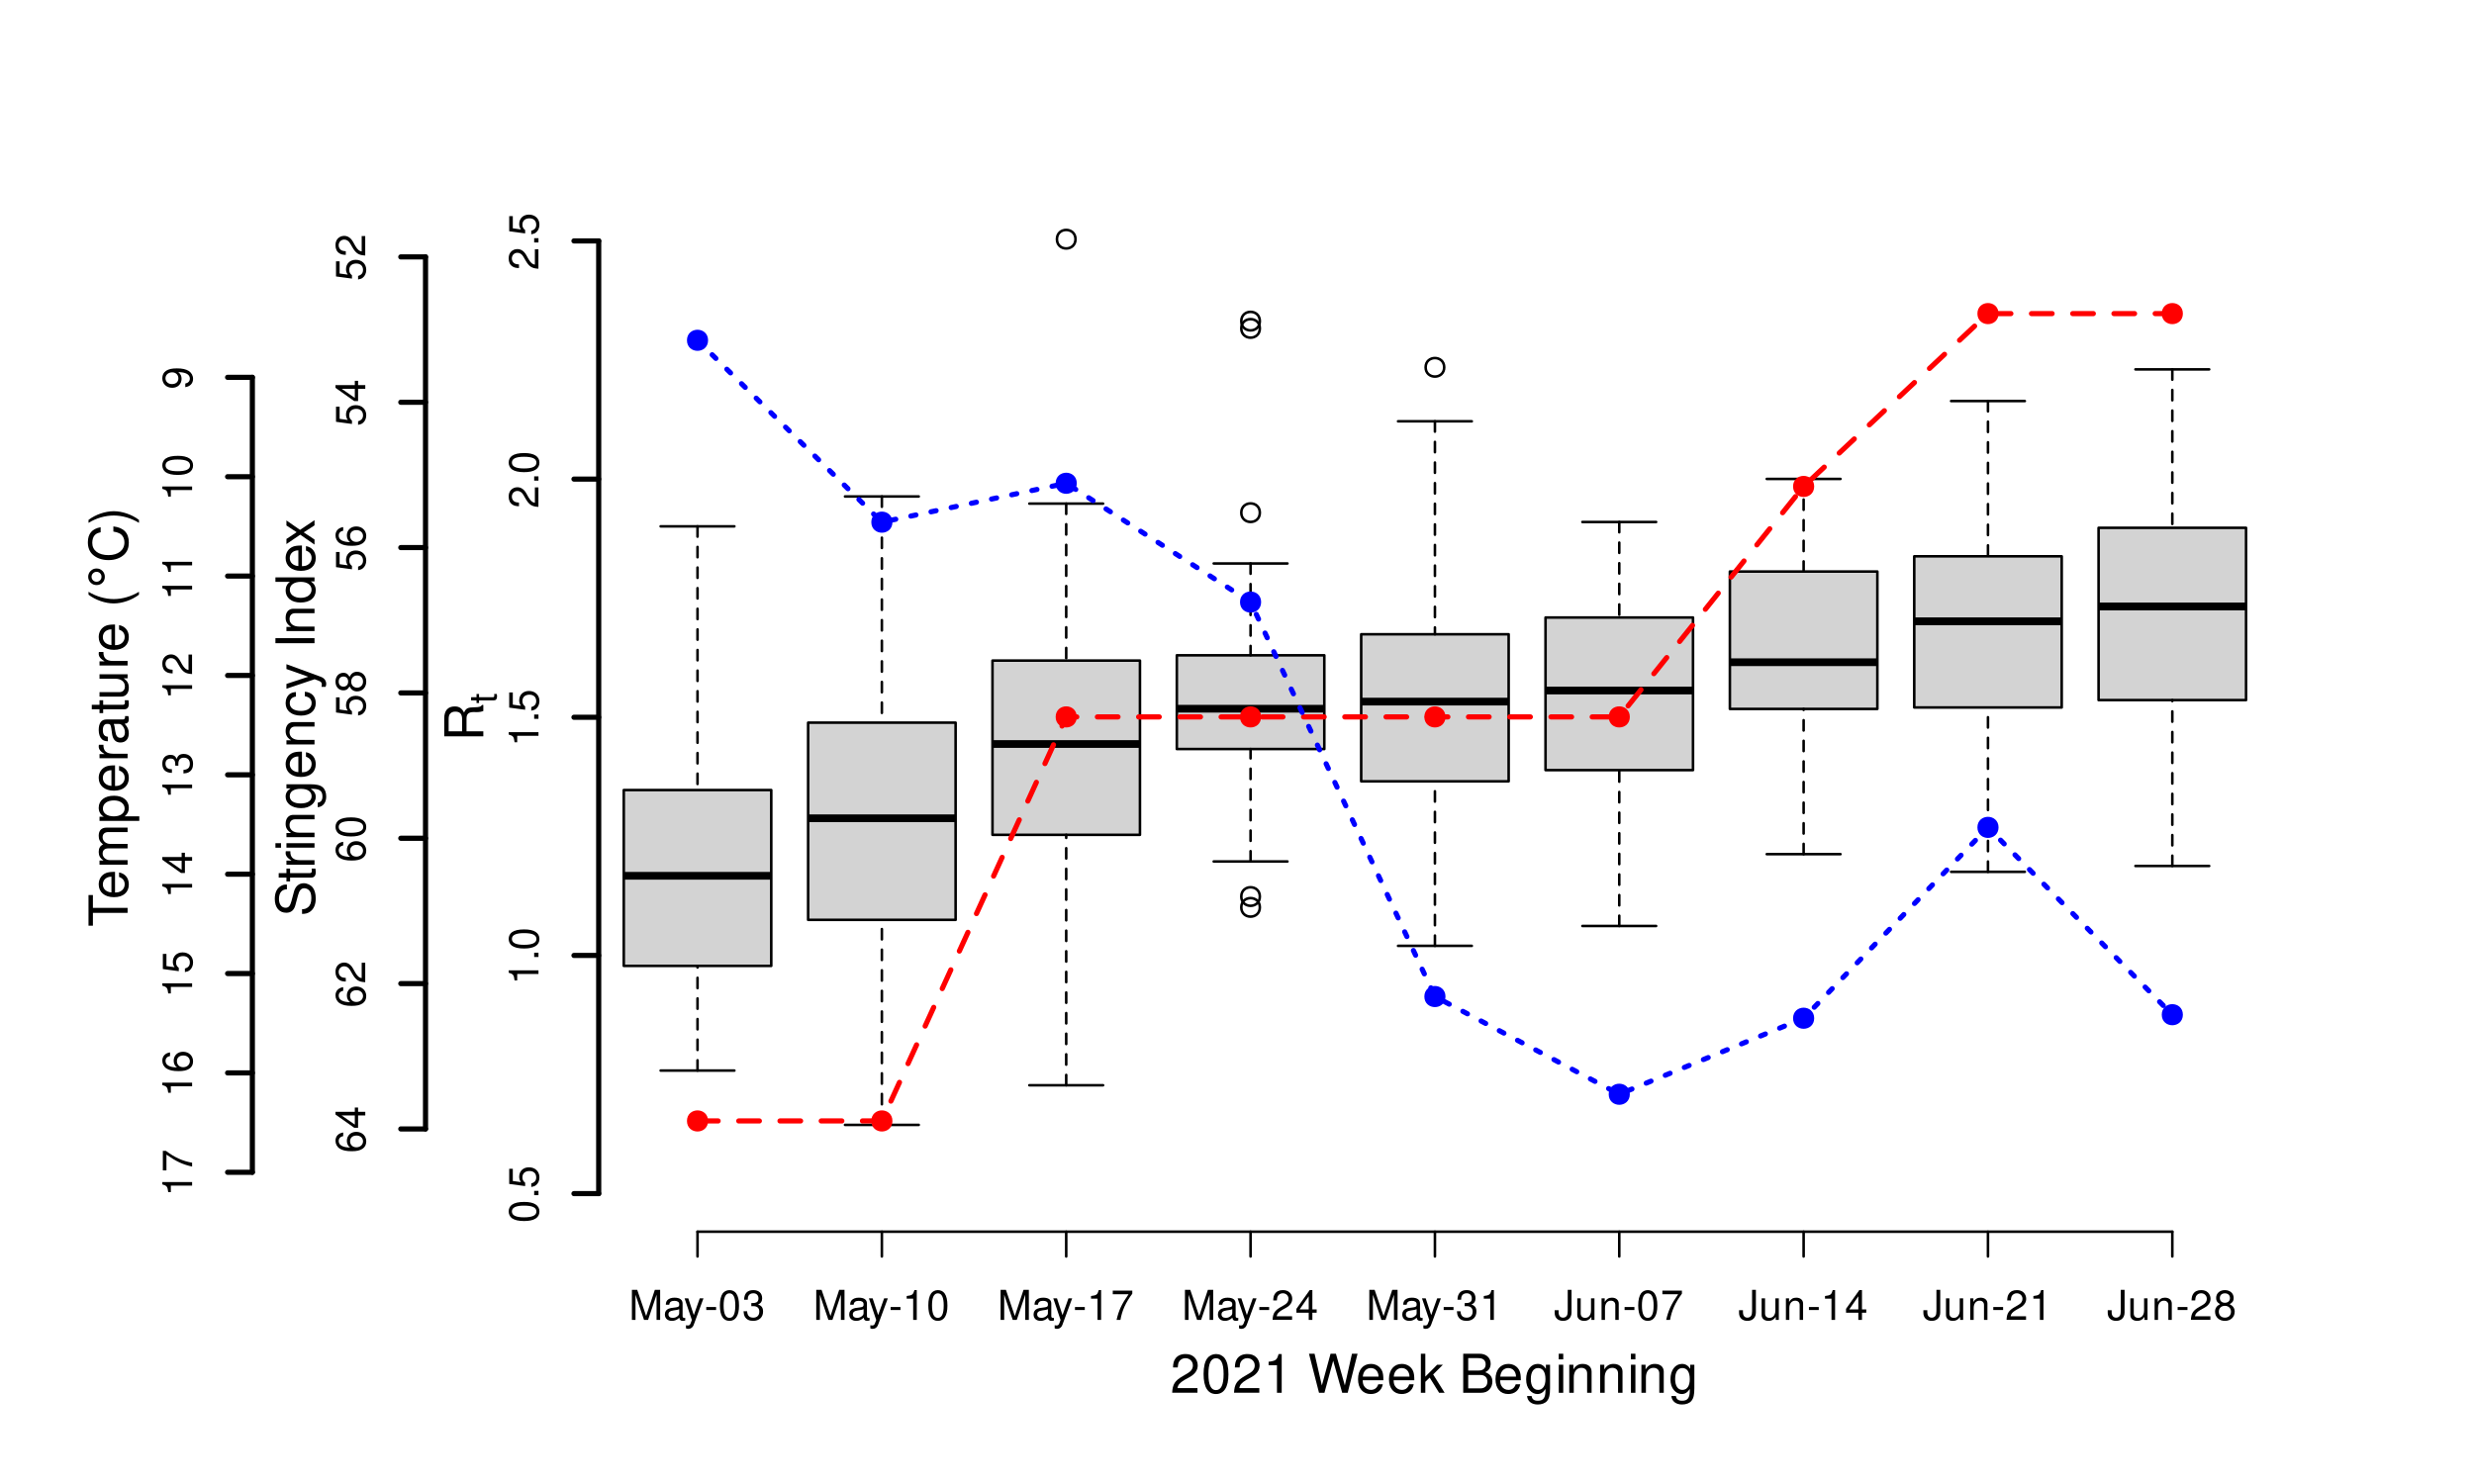 <?xml version="1.0" encoding="UTF-8"?>
<svg xmlns="http://www.w3.org/2000/svg" xmlns:xlink="http://www.w3.org/1999/xlink" width="720pt" height="432pt" viewBox="0 0 720 432" version="1.1">
<defs>
<g>
<symbol overflow="visible" id="glyph0-0">
<path style="stroke:none;" d=""/>
</symbol>
<symbol overflow="visible" id="glyph0-1">
<path style="stroke:none;" d="M -8.672 -3.297 C -8.672 -2.516 -8.312 -1.781 -7.734 -1.344 C -6.953 -0.797 -5.812 -0.516 -4.203 -0.516 C -1.266 -0.516 0.281 -1.469 0.281 -3.297 C 0.281 -5.094 -1.266 -6.078 -4.125 -6.078 C -5.812 -6.078 -6.938 -5.812 -7.734 -5.25 C -8.328 -4.812 -8.672 -4.109 -8.672 -3.297 Z M -7.734 -3.297 C -7.734 -4.438 -6.578 -5 -4.219 -5 C -1.75 -5 -0.594 -4.453 -0.594 -3.281 C -0.594 -2.156 -1.797 -1.594 -4.188 -1.594 C -6.578 -1.594 -7.734 -2.156 -7.734 -3.297 Z M -7.734 -3.297 "/>
</symbol>
<symbol overflow="visible" id="glyph0-2">
<path style="stroke:none;" d="M -1.25 -2.297 L -1.25 -1.047 L 0 -1.047 L 0 -2.297 Z M -1.25 -2.297 "/>
</symbol>
<symbol overflow="visible" id="glyph0-3">
<path style="stroke:none;" d="M -8.516 -5.719 L -8.516 -1.312 L -3.875 -0.688 L -3.875 -1.656 C -4.469 -2.141 -4.672 -2.562 -4.672 -3.234 C -4.672 -4.375 -3.891 -5.078 -2.625 -5.078 C -1.406 -5.078 -0.656 -4.375 -0.656 -3.219 C -0.656 -2.297 -1.125 -1.734 -2.094 -1.469 L -2.094 -0.422 C -1.391 -0.562 -1.062 -0.688 -0.75 -0.938 C -0.094 -1.422 0.281 -2.281 0.281 -3.234 C 0.281 -4.953 -0.969 -6.156 -2.766 -6.156 C -4.453 -6.156 -5.609 -5.047 -5.609 -3.406 C -5.609 -2.812 -5.453 -2.328 -5.094 -1.844 L -7.469 -2.172 L -7.469 -5.719 Z M -8.516 -5.719 "/>
</symbol>
<symbol overflow="visible" id="glyph0-4">
<path style="stroke:none;" d="M -6.188 -3.109 L 0 -3.109 L 0 -4.156 L -8.672 -4.156 L -8.672 -3.469 C -7.344 -3.094 -7.156 -2.859 -6.953 -1.219 L -6.188 -1.219 Z M -6.188 -3.109 "/>
</symbol>
<symbol overflow="visible" id="glyph0-5">
<path style="stroke:none;" d="M -1.047 -6.078 L -1.047 -1.594 C -1.766 -1.703 -2.219 -2.094 -2.859 -3.125 L -3.531 -4.328 C -4.188 -5.516 -5.078 -6.125 -6.141 -6.125 C -6.859 -6.125 -7.531 -5.844 -8 -5.344 C -8.453 -4.844 -8.672 -4.219 -8.672 -3.406 C -8.672 -2.328 -8.297 -1.531 -7.547 -1.062 C -7.094 -0.75 -6.547 -0.625 -5.672 -0.594 L -5.672 -1.656 C -6.266 -1.688 -6.609 -1.766 -6.906 -1.906 C -7.422 -2.188 -7.75 -2.734 -7.75 -3.375 C -7.75 -4.328 -7.062 -5.047 -6.125 -5.047 C -5.422 -5.047 -4.828 -4.656 -4.391 -3.906 L -3.75 -2.797 C -2.719 -1.016 -1.906 -0.5 -0.016 -0.406 L -0.016 -6.078 Z M -1.047 -6.078 "/>
</symbol>
<symbol overflow="visible" id="glyph0-6">
<path style="stroke:none;" d="M -6.422 -5.969 C -7.844 -5.766 -8.672 -4.859 -8.672 -3.562 C -8.672 -2.625 -8.219 -1.781 -7.438 -1.281 C -6.594 -0.75 -5.531 -0.516 -3.953 -0.516 C -2.5 -0.516 -1.578 -0.719 -0.797 -1.234 C -0.094 -1.688 0.281 -2.438 0.281 -3.375 C 0.281 -4.984 -0.938 -6.156 -2.625 -6.156 C -4.219 -6.156 -5.359 -5.078 -5.359 -3.547 C -5.359 -2.719 -5.047 -2.047 -4.406 -1.594 C -6.547 -1.609 -7.734 -2.281 -7.734 -3.484 C -7.734 -4.234 -7.266 -4.75 -6.422 -4.922 Z M -4.422 -3.422 C -4.422 -4.438 -3.703 -5.078 -2.547 -5.078 C -1.453 -5.078 -0.656 -4.359 -0.656 -3.391 C -0.656 -2.406 -1.484 -1.656 -2.594 -1.656 C -3.672 -1.656 -4.422 -2.375 -4.422 -3.422 Z M -4.422 -3.422 "/>
</symbol>
<symbol overflow="visible" id="glyph0-7">
<path style="stroke:none;" d="M -2.094 -3.922 L 0 -3.922 L 0 -4.984 L -2.094 -4.984 L -2.094 -6.234 L -3.047 -6.234 L -3.047 -4.984 L -8.672 -4.984 L -8.672 -4.203 L -3.219 -0.344 L -2.094 -0.344 Z M -3.047 -3.922 L -3.047 -1.266 L -6.875 -3.922 Z M -3.047 -3.922 "/>
</symbol>
<symbol overflow="visible" id="glyph0-8">
<path style="stroke:none;" d="M -4.578 -4.688 C -5.109 -5.578 -5.547 -5.859 -6.359 -5.859 C -7.734 -5.859 -8.672 -4.812 -8.672 -3.297 C -8.672 -1.797 -7.734 -0.75 -6.375 -0.75 C -5.547 -0.75 -5.125 -1.016 -4.578 -1.891 C -4.078 -0.922 -3.375 -0.438 -2.406 -0.438 C -0.828 -0.438 0.281 -1.609 0.281 -3.297 C 0.281 -4.984 -0.828 -6.156 -2.406 -6.156 C -3.375 -6.156 -4.078 -5.672 -4.578 -4.688 Z M -7.734 -3.297 C -7.734 -4.203 -7.203 -4.781 -6.344 -4.781 C -5.516 -4.781 -4.984 -4.188 -4.984 -3.297 C -4.984 -2.406 -5.516 -1.828 -6.359 -1.828 C -7.203 -1.828 -7.734 -2.406 -7.734 -3.297 Z M -4.094 -3.297 C -4.094 -4.359 -3.391 -5.078 -2.391 -5.078 C -1.344 -5.078 -0.656 -4.375 -0.656 -3.281 C -0.656 -2.25 -1.375 -1.531 -2.375 -1.531 C -3.406 -1.531 -4.094 -2.234 -4.094 -3.297 Z M -4.094 -3.297 "/>
</symbol>
<symbol overflow="visible" id="glyph0-9">
<path style="stroke:none;" d="M -8.516 -6.234 L -8.516 -0.547 L -7.469 -0.547 L -7.469 -5.141 C -4.578 -3.125 -2.797 -2.297 0 -1.656 L 0 -2.781 C -2.719 -3.25 -5.062 -4.312 -7.625 -6.234 Z M -8.516 -6.234 "/>
</symbol>
<symbol overflow="visible" id="glyph0-10">
<path style="stroke:none;" d="M -4 -2.656 L -4 -3.234 C -4 -4.375 -3.453 -4.984 -2.406 -4.984 C -1.312 -4.984 -0.656 -4.328 -0.656 -3.234 C -0.656 -2.078 -1.25 -1.516 -2.516 -1.438 L -2.516 -0.391 C -1.828 -0.438 -1.375 -0.547 -0.984 -0.75 C -0.141 -1.203 0.281 -2.031 0.281 -3.188 C 0.281 -4.938 -0.781 -6.078 -2.422 -6.078 C -3.531 -6.078 -4.125 -5.656 -4.484 -4.625 C -4.812 -5.422 -5.406 -5.812 -6.281 -5.812 C -7.781 -5.812 -8.672 -4.844 -8.672 -3.234 C -8.672 -1.516 -7.719 -0.594 -5.875 -0.562 L -5.875 -1.625 C -6.406 -1.625 -6.703 -1.688 -6.969 -1.812 C -7.469 -2.047 -7.75 -2.578 -7.75 -3.234 C -7.75 -4.172 -7.188 -4.734 -6.25 -4.734 C -5.641 -4.734 -5.266 -4.531 -5.062 -4.062 C -4.938 -3.766 -4.891 -3.391 -4.891 -2.656 Z M -4 -2.656 "/>
</symbol>
<symbol overflow="visible" id="glyph0-11">
<path style="stroke:none;" d="M -1.984 -0.641 C -0.562 -0.844 0.281 -1.75 0.281 -3.047 C 0.281 -4 -0.188 -4.844 -0.953 -5.344 C -1.812 -5.875 -2.875 -6.109 -4.438 -6.109 C -5.906 -6.109 -6.828 -5.891 -7.594 -5.391 C -8.297 -4.922 -8.672 -4.172 -8.672 -3.234 C -8.672 -1.625 -7.469 -0.453 -5.781 -0.453 C -4.188 -0.453 -3.062 -1.531 -3.062 -3.078 C -3.062 -3.875 -3.344 -4.469 -4.016 -5.016 C -1.844 -5 -0.656 -4.328 -0.656 -3.125 C -0.656 -2.375 -1.141 -1.859 -1.984 -1.688 Z M -7.75 -3.234 C -7.75 -4.219 -6.922 -4.953 -5.812 -4.953 C -4.734 -4.953 -4 -4.234 -4 -3.188 C -4 -2.172 -4.719 -1.531 -5.875 -1.531 C -6.953 -1.531 -7.75 -2.25 -7.75 -3.234 Z M -7.75 -3.234 "/>
</symbol>
<symbol overflow="visible" id="glyph1-0">
<path style="stroke:none;" d=""/>
</symbol>
<symbol overflow="visible" id="glyph1-1">
<path style="stroke:none;" d="M -4.891 -2.906 L -4.891 -6.641 C -4.891 -7.938 -4.266 -8.516 -2.875 -8.516 L -1.859 -8.5 C -1.156 -8.5 -0.469 -8.625 0 -8.828 L 0 -10.594 L -0.359 -10.594 C -0.734 -10.047 -1.141 -9.938 -2.656 -9.906 C -4.516 -9.891 -5.078 -9.594 -5.609 -8.359 C -6.25 -9.641 -7.016 -10.156 -8.328 -10.156 C -10.297 -10.156 -11.375 -8.938 -11.375 -6.688 L -11.375 -1.453 L 0 -1.453 L 0 -2.906 Z M -6.172 -2.906 L -10.094 -2.906 L -10.094 -6.406 C -10.094 -7.219 -9.969 -7.688 -9.656 -8.047 C -9.328 -8.438 -8.812 -8.641 -8.141 -8.641 C -6.781 -8.641 -6.172 -7.953 -6.172 -6.406 Z M -6.172 -2.906 "/>
</symbol>
<symbol overflow="visible" id="glyph1-2">
<path style="stroke:none;" d="M -8.031 -9.297 C -8.812 -9.297 -9.031 -9.25 -9.562 -9 C -10.875 -8.375 -11.562 -7.047 -11.562 -5.125 C -11.562 -2.641 -10.281 -1.094 -8.219 -1.094 C -6.828 -1.094 -5.953 -1.828 -5.562 -3.328 L -4.812 -6.141 C -4.438 -7.594 -3.875 -8.234 -2.984 -8.234 C -2.375 -8.234 -1.75 -7.906 -1.406 -7.422 C -1.078 -6.969 -0.922 -6.25 -0.922 -5.328 C -0.922 -4.078 -1.219 -3.266 -1.875 -2.719 C -2.375 -2.297 -2.922 -2.109 -3.625 -2.125 L -3.625 -0.75 C -2.578 -0.766 -1.891 -0.969 -1.266 -1.422 C -0.188 -2.203 0.359 -3.516 0.359 -5.234 C 0.359 -6.594 0.047 -7.703 -0.516 -8.438 C -1.125 -9.203 -2.141 -9.688 -3.125 -9.688 C -4.516 -9.688 -5.547 -8.812 -5.969 -7.266 L -6.734 -4.406 C -7.109 -3.047 -7.547 -2.547 -8.422 -2.547 C -9.578 -2.547 -10.344 -3.562 -10.344 -5.078 C -10.344 -6.891 -9.531 -7.906 -8.031 -7.922 Z M -8.031 -9.297 "/>
</symbol>
<symbol overflow="visible" id="glyph1-3">
<path style="stroke:none;" d="M -8.172 -3.953 L -8.172 -2.625 L -10.422 -2.625 L -10.422 -1.328 L -8.172 -1.328 L -8.172 -0.219 L -7.109 -0.219 L -7.109 -1.328 L -0.938 -1.328 C -0.094 -1.328 0.359 -1.891 0.359 -2.906 C 0.359 -3.25 0.328 -3.531 0.25 -3.953 L -0.844 -3.953 C -0.797 -3.781 -0.781 -3.609 -0.781 -3.344 C -0.781 -2.781 -0.938 -2.625 -1.516 -2.625 L -7.109 -2.625 L -7.109 -3.953 Z M -8.172 -3.953 "/>
</symbol>
<symbol overflow="visible" id="glyph1-4">
<path style="stroke:none;" d="M -8.172 -1.078 L 0 -1.078 L 0 -2.391 L -4.234 -2.391 C -6.203 -2.406 -7.078 -3.219 -7.031 -5 L -8.359 -5 C -8.391 -4.781 -8.406 -4.656 -8.406 -4.5 C -8.406 -3.672 -7.906 -3.031 -6.688 -2.281 L -8.172 -2.281 Z M -8.172 -1.078 "/>
</symbol>
<symbol overflow="visible" id="glyph1-5">
<path style="stroke:none;" d="M -8.172 -2.344 L -8.172 -1.047 L 0 -1.047 L 0 -2.344 Z M -11.375 -2.344 L -11.375 -1.031 L -9.734 -1.031 L -9.734 -2.344 Z M -11.375 -2.344 "/>
</symbol>
<symbol overflow="visible" id="glyph1-6">
<path style="stroke:none;" d="M -8.172 -1.094 L 0 -1.094 L 0 -2.406 L -4.5 -2.406 C -6.172 -2.406 -7.266 -3.281 -7.266 -4.609 C -7.266 -5.641 -6.641 -6.297 -5.656 -6.297 L 0 -6.297 L 0 -7.594 L -6.172 -7.594 C -7.531 -7.594 -8.406 -6.578 -8.406 -5 C -8.406 -3.797 -7.938 -3.016 -6.797 -2.297 L -8.172 -2.297 Z M -8.172 -1.094 "/>
</symbol>
<symbol overflow="visible" id="glyph1-7">
<path style="stroke:none;" d="M -8.172 -6.297 L -6.984 -6.297 C -7.969 -5.641 -8.406 -4.922 -8.406 -3.906 C -8.406 -1.922 -6.562 -0.547 -3.938 -0.547 C -2.578 -0.547 -1.578 -0.875 -0.75 -1.578 C -0.031 -2.188 0.359 -2.969 0.359 -3.812 C 0.359 -4.781 -0.078 -5.484 -1.109 -6.172 L -0.688 -6.172 C 1.5 -6.172 2.312 -5.562 2.312 -3.938 C 2.312 -2.844 1.875 -2.266 0.938 -2.141 L 0.938 -0.812 C 2.453 -0.938 3.406 -2.141 3.406 -3.906 C 3.406 -5.109 3.016 -6.109 2.359 -6.641 C 1.594 -7.266 0.578 -7.5 -1.344 -7.5 L -8.172 -7.5 Z M -7.203 -4.016 C -7.203 -5.391 -6.047 -6.172 -3.969 -6.172 C -2 -6.172 -0.844 -5.375 -0.844 -4.016 C -0.844 -2.688 -2.016 -1.906 -4.016 -1.906 C -6.016 -1.906 -7.203 -2.688 -7.203 -4.016 Z M -7.203 -4.016 "/>
</symbol>
<symbol overflow="visible" id="glyph1-8">
<path style="stroke:none;" d="M -3.656 -8 C -4.891 -8 -5.641 -7.906 -6.25 -7.672 C -7.594 -7.141 -8.406 -5.891 -8.406 -4.359 C -8.406 -2.094 -6.672 -0.625 -3.969 -0.625 C -1.281 -0.625 0.359 -2.031 0.359 -4.328 C 0.359 -6.203 -0.703 -7.5 -2.484 -7.828 L -2.484 -6.516 C -1.406 -6.156 -0.844 -5.422 -0.844 -4.375 C -0.844 -3.562 -1.219 -2.859 -1.906 -2.422 C -2.375 -2.109 -2.844 -2 -3.656 -1.984 Z M -4.703 -2.016 C -6.219 -2.125 -7.203 -3.047 -7.203 -4.344 C -7.203 -5.672 -6.172 -6.594 -4.703 -6.594 Z M -4.703 -2.016 "/>
</symbol>
<symbol overflow="visible" id="glyph1-9">
<path style="stroke:none;" d="M -5.422 -7.344 C -6.219 -7.281 -6.734 -7.109 -7.188 -6.797 C -7.953 -6.234 -8.406 -5.25 -8.406 -4.109 C -8.406 -1.906 -6.656 -0.484 -3.938 -0.484 C -1.312 -0.484 0.359 -1.891 0.359 -4.094 C 0.359 -6.047 -0.812 -7.281 -2.812 -7.438 L -2.812 -6.125 C -1.5 -5.906 -0.844 -5.234 -0.844 -4.125 C -0.844 -2.703 -2.016 -1.844 -3.938 -1.844 C -5.984 -1.844 -7.203 -2.688 -7.203 -4.094 C -7.203 -5.188 -6.562 -5.875 -5.422 -6.031 Z M -5.422 -7.344 "/>
</symbol>
<symbol overflow="visible" id="glyph1-10">
<path style="stroke:none;" d="M -8.172 -6.047 L -1.812 -3.797 L -8.172 -1.703 L -8.172 -0.312 L 0.031 -3.078 L 1.328 -2.578 C 1.906 -2.359 2.125 -2.078 2.125 -1.531 C 2.125 -1.312 2.094 -1.125 2.031 -0.844 L 3.203 -0.844 C 3.344 -1.109 3.406 -1.375 3.406 -1.719 C 3.406 -2.141 3.266 -2.594 3.016 -2.938 C 2.719 -3.344 2.375 -3.578 1.719 -3.828 L -8.172 -7.453 Z M -8.172 -6.047 "/>
</symbol>
<symbol overflow="visible" id="glyph1-11">
<path style="stroke:none;" d=""/>
</symbol>
<symbol overflow="visible" id="glyph1-12">
<path style="stroke:none;" d="M -11.375 -3.031 L -11.375 -1.562 L 0 -1.562 L 0 -3.031 Z M -11.375 -3.031 "/>
</symbol>
<symbol overflow="visible" id="glyph1-13">
<path style="stroke:none;" d="M -11.375 -7.719 L -11.375 -6.422 L -7.141 -6.422 C -7.969 -5.875 -8.406 -5 -8.406 -3.906 C -8.406 -1.797 -6.703 -0.406 -4.094 -0.406 C -1.344 -0.406 0.359 -1.75 0.359 -3.953 C 0.359 -5.078 -0.062 -5.859 -1.078 -6.562 L 0 -6.562 L 0 -7.719 Z M -7.188 -4.125 C -7.188 -5.531 -5.953 -6.422 -3.984 -6.422 C -2.109 -6.422 -0.859 -5.516 -0.859 -4.141 C -0.859 -2.719 -2.125 -1.766 -4.016 -1.766 C -5.922 -1.766 -7.188 -2.719 -7.188 -4.125 Z M -7.188 -4.125 "/>
</symbol>
<symbol overflow="visible" id="glyph1-14">
<path style="stroke:none;" d="M -4.219 -4.547 L -8.172 -7.297 L -8.172 -5.828 L -5.203 -3.875 L -8.172 -1.906 L -8.172 -0.422 L -4.156 -3.156 L 0 -0.266 L 0 -1.75 L -3.141 -3.828 L 0 -5.859 L 0 -7.375 Z M -4.219 -4.547 "/>
</symbol>
<symbol overflow="visible" id="glyph1-15">
<path style="stroke:none;" d="M -10.094 -5.516 L -10.094 -9.25 L -11.375 -9.25 L -11.375 -0.328 L -10.094 -0.328 L -10.094 -4.062 L 0 -4.062 L 0 -5.516 Z M -10.094 -5.516 "/>
</symbol>
<symbol overflow="visible" id="glyph1-16">
<path style="stroke:none;" d="M -8.172 -1.094 L 0 -1.094 L 0 -2.406 L -5.125 -2.406 C -6.312 -2.406 -7.266 -3.266 -7.266 -4.312 C -7.266 -5.281 -6.672 -5.828 -5.625 -5.828 L 0 -5.828 L 0 -7.141 L -5.125 -7.141 C -6.312 -7.141 -7.266 -8 -7.266 -9.062 C -7.266 -10.016 -6.656 -10.578 -5.625 -10.578 L 0 -10.578 L 0 -11.875 L -6.125 -11.875 C -7.594 -11.875 -8.406 -11.047 -8.406 -9.516 C -8.406 -8.422 -8.078 -7.766 -7.156 -7 C -8.031 -6.516 -8.406 -5.859 -8.406 -4.797 C -8.406 -3.719 -8 -2.984 -7.016 -2.297 L -8.172 -2.297 Z M -8.172 -1.094 "/>
</symbol>
<symbol overflow="visible" id="glyph1-17">
<path style="stroke:none;" d="M 3.406 -0.844 L 3.406 -2.156 L -0.859 -2.156 C -0.016 -2.844 0.359 -3.609 0.359 -4.656 C 0.359 -6.781 -1.344 -8.156 -3.938 -8.156 C -6.688 -8.156 -8.406 -6.812 -8.406 -4.641 C -8.406 -3.547 -7.906 -2.656 -6.938 -2.047 L -8.172 -2.047 L -8.172 -0.844 Z M -7.188 -4.422 C -7.188 -5.859 -5.922 -6.797 -3.969 -6.797 C -2.125 -6.797 -0.859 -5.844 -0.859 -4.422 C -0.859 -3.047 -2.109 -2.156 -4.016 -2.156 C -5.938 -2.156 -7.188 -3.047 -7.188 -4.422 Z M -7.188 -4.422 "/>
</symbol>
<symbol overflow="visible" id="glyph1-18">
<path style="stroke:none;" d="M -0.766 -8.344 C -0.734 -8.203 -0.734 -8.141 -0.734 -8.062 C -0.734 -7.609 -0.969 -7.359 -1.375 -7.359 L -6.172 -7.359 C -7.625 -7.359 -8.406 -6.297 -8.406 -4.281 C -8.406 -3.094 -8.062 -2.141 -7.453 -1.578 C -7.031 -1.203 -6.562 -1.047 -5.75 -1.016 L -5.75 -2.328 C -6.75 -2.438 -7.203 -3.031 -7.203 -4.234 C -7.203 -5.422 -6.766 -6.062 -5.984 -6.062 L -5.641 -6.062 C -5.078 -6.047 -4.875 -5.766 -4.734 -4.703 C -4.5 -2.875 -4.438 -2.594 -4.234 -2.094 C -3.844 -1.141 -3.125 -0.656 -2.062 -0.656 C -0.578 -0.656 0.359 -1.688 0.359 -3.344 C 0.359 -4.359 0 -5.188 -0.844 -6.109 C 0 -6.203 0.359 -6.609 0.359 -7.453 C 0.359 -7.734 0.328 -7.906 0.219 -8.344 Z M -2.578 -6.062 C -2.141 -6.062 -1.875 -5.938 -1.516 -5.547 C -1.031 -5.016 -0.781 -4.375 -0.781 -3.625 C -0.781 -2.609 -1.266 -2.016 -2.094 -2.016 C -2.953 -2.016 -3.391 -2.578 -3.594 -3.969 C -3.781 -5.359 -3.844 -5.625 -4.031 -6.062 Z M -2.578 -6.062 "/>
</symbol>
<symbol overflow="visible" id="glyph1-19">
<path style="stroke:none;" d="M 0 -7.516 L -8.172 -7.516 L -8.172 -6.219 L -3.547 -6.219 C -1.875 -6.219 -0.781 -5.344 -0.781 -3.984 C -0.781 -2.969 -1.406 -2.312 -2.391 -2.312 L -8.172 -2.312 L -8.172 -1.016 L -1.875 -1.016 C -0.516 -1.016 0.359 -2.031 0.359 -3.625 C 0.359 -4.812 -0.062 -5.578 -1.141 -6.344 L 0 -6.344 Z M 0 -7.516 "/>
</symbol>
<symbol overflow="visible" id="glyph1-20">
<path style="stroke:none;" d="M -11.375 -3.688 C -9.328 -2.125 -6.484 -1.141 -4.031 -1.141 C -1.578 -1.141 1.266 -2.125 3.312 -3.688 L 3.312 -4.531 C 1.078 -3.172 -1.547 -2.406 -4.031 -2.406 C -6.516 -2.406 -9.156 -3.172 -11.375 -4.531 Z M -11.375 -3.688 "/>
</symbol>
<symbol overflow="visible" id="glyph1-21">
<path style="stroke:none;" d="M -7.844 -10.328 C -10.344 -9.875 -11.562 -8.438 -11.562 -5.938 C -11.562 -4.406 -11.078 -3.188 -10.141 -2.344 C -9.016 -1.312 -7.391 -0.75 -5.547 -0.75 C -3.688 -0.75 -2.078 -1.328 -0.969 -2.391 C -0.062 -3.281 0.359 -4.391 0.359 -5.875 C 0.359 -8.656 -1.141 -10.219 -4.141 -10.562 L -4.141 -9.062 C -3.375 -8.938 -2.844 -8.781 -2.391 -8.547 C -1.453 -8.078 -0.922 -7.109 -0.922 -5.891 C -0.922 -3.641 -2.734 -2.203 -5.562 -2.203 C -8.484 -2.203 -10.281 -3.562 -10.281 -5.766 C -10.281 -6.688 -10.016 -7.547 -9.562 -8.016 C -9.172 -8.438 -8.703 -8.672 -7.844 -8.844 Z M -7.844 -10.328 "/>
</symbol>
<symbol overflow="visible" id="glyph1-22">
<path style="stroke:none;" d="M 3.312 -1.453 C 1.266 -3.016 -1.578 -3.984 -4.016 -3.984 C -6.484 -3.984 -9.328 -3.016 -11.375 -1.453 L -11.375 -0.594 C -9.141 -1.969 -6.516 -2.734 -4.016 -2.734 C -1.547 -2.734 1.094 -1.969 3.312 -0.594 Z M 3.312 -1.453 "/>
</symbol>
<symbol overflow="visible" id="glyph2-0">
<path style="stroke:none;" d=""/>
</symbol>
<symbol overflow="visible" id="glyph2-1">
<path style="stroke:none;" d="M -5.719 -2.781 L -5.719 -1.828 L -7.297 -1.828 L -7.297 -0.922 L -5.719 -0.922 L -5.719 -0.156 L -4.984 -0.156 L -4.984 -0.922 L -0.656 -0.922 C -0.062 -0.922 0.25 -1.328 0.25 -2.031 C 0.25 -2.266 0.234 -2.469 0.172 -2.781 L -0.594 -2.781 C -0.562 -2.641 -0.547 -2.516 -0.547 -2.344 C -0.547 -1.938 -0.656 -1.828 -1.062 -1.828 L -4.984 -1.828 L -4.984 -2.781 Z M -5.719 -2.781 "/>
</symbol>
<symbol overflow="visible" id="glyph3-0">
<path style="stroke:none;" d="M 2.75 -0.781 L -11 -0.781 L -11 -8.578 L 2.75 -8.578 Z M 1.891 -1.656 L 1.891 -7.703 L -10.125 -7.703 L -10.125 -1.656 Z M 1.891 -1.656 "/>
</symbol>
<symbol overflow="visible" id="glyph3-1">
<path style="stroke:none;" d="M -10.594 -3.906 C -10.594 -3.5 -10.453 -3.156 -10.172 -2.875 C -9.891 -2.594 -9.547 -2.453 -9.141 -2.453 C -8.734 -2.453 -8.391 -2.594 -8.109 -2.875 C -7.836 -3.156 -7.703 -3.5 -7.703 -3.906 C -7.703 -4.301 -7.836 -4.641 -8.109 -4.922 C -8.391 -5.203 -8.734 -5.344 -9.141 -5.344 C -9.535 -5.344 -9.875 -5.203 -10.156 -4.922 C -10.445 -4.641 -10.594 -4.301 -10.594 -3.906 Z M -11.578 -3.906 C -11.578 -4.227 -11.516 -4.535 -11.391 -4.828 C -11.266 -5.129 -11.082 -5.391 -10.844 -5.609 C -10.613 -5.848 -10.352 -6.023 -10.062 -6.141 C -9.781 -6.254 -9.473 -6.312 -9.141 -6.312 C -8.461 -6.312 -7.891 -6.078 -7.422 -5.609 C -6.961 -5.141 -6.734 -4.566 -6.734 -3.891 C -6.734 -3.203 -6.961 -2.629 -7.422 -2.172 C -7.879 -1.711 -8.453 -1.484 -9.141 -1.484 C -9.816 -1.484 -10.391 -1.719 -10.859 -2.188 C -11.336 -2.656 -11.578 -3.227 -11.578 -3.906 Z M -11.578 -3.906 "/>
</symbol>
<symbol overflow="visible" id="glyph4-0">
<path style="stroke:none;" d=""/>
</symbol>
<symbol overflow="visible" id="glyph4-1">
<path style="stroke:none;" d="M 5.609 0 L 8.078 -7.328 L 8.078 0 L 9.125 0 L 9.125 -8.75 L 7.578 -8.75 L 5.047 -1.125 L 2.453 -8.75 L 0.906 -8.75 L 0.906 0 L 1.953 0 L 1.953 -7.328 L 4.438 0 Z M 5.609 0 "/>
</symbol>
<symbol overflow="visible" id="glyph4-2">
<path style="stroke:none;" d="M 6.422 -0.594 C 6.312 -0.562 6.266 -0.562 6.203 -0.562 C 5.859 -0.562 5.656 -0.75 5.656 -1.062 L 5.656 -4.75 C 5.656 -5.875 4.844 -6.469 3.297 -6.469 C 2.375 -6.469 1.641 -6.203 1.219 -5.734 C 0.922 -5.406 0.797 -5.047 0.781 -4.422 L 1.781 -4.422 C 1.875 -5.203 2.328 -5.547 3.266 -5.547 C 4.172 -5.547 4.672 -5.203 4.672 -4.609 L 4.672 -4.344 C 4.656 -3.906 4.438 -3.75 3.625 -3.641 C 2.203 -3.469 1.984 -3.422 1.609 -3.266 C 0.875 -2.953 0.5 -2.406 0.5 -1.578 C 0.5 -0.438 1.297 0.281 2.562 0.281 C 3.359 0.281 4 0 4.703 -0.641 C 4.781 0 5.094 0.281 5.734 0.281 C 5.953 0.281 6.078 0.25 6.422 0.172 Z M 4.672 -1.984 C 4.672 -1.641 4.578 -1.438 4.266 -1.156 C 3.859 -0.797 3.375 -0.594 2.781 -0.594 C 2 -0.594 1.547 -0.969 1.547 -1.609 C 1.547 -2.266 1.984 -2.609 3.062 -2.766 C 4.125 -2.906 4.328 -2.953 4.672 -3.109 Z M 4.672 -1.984 "/>
</symbol>
<symbol overflow="visible" id="glyph4-3">
<path style="stroke:none;" d="M 4.656 -6.281 L 2.922 -1.391 L 1.312 -6.281 L 0.234 -6.281 L 2.359 0.031 L 1.984 1.016 C 1.812 1.469 1.594 1.625 1.172 1.625 C 1.016 1.625 0.859 1.609 0.641 1.562 L 0.641 2.453 C 0.859 2.562 1.062 2.609 1.312 2.609 C 1.641 2.609 1.984 2.516 2.25 2.312 C 2.562 2.094 2.75 1.828 2.938 1.312 L 5.734 -6.281 Z M 4.656 -6.281 "/>
</symbol>
<symbol overflow="visible" id="glyph4-4">
<path style="stroke:none;" d="M 3.406 -3.75 L 0.547 -3.75 L 0.547 -2.875 L 3.406 -2.875 Z M 3.406 -3.75 "/>
</symbol>
<symbol overflow="visible" id="glyph4-5">
<path style="stroke:none;" d="M 3.297 -8.672 C 2.516 -8.672 1.781 -8.312 1.344 -7.734 C 0.797 -6.953 0.516 -5.812 0.516 -4.203 C 0.516 -1.266 1.469 0.281 3.297 0.281 C 5.094 0.281 6.078 -1.266 6.078 -4.125 C 6.078 -5.812 5.812 -6.938 5.25 -7.734 C 4.812 -8.328 4.109 -8.672 3.297 -8.672 Z M 3.297 -7.734 C 4.438 -7.734 5 -6.578 5 -4.219 C 5 -1.75 4.453 -0.594 3.281 -0.594 C 2.156 -0.594 1.594 -1.797 1.594 -4.188 C 1.594 -6.578 2.156 -7.734 3.297 -7.734 Z M 3.297 -7.734 "/>
</symbol>
<symbol overflow="visible" id="glyph4-6">
<path style="stroke:none;" d="M 2.656 -4 L 3.234 -4 C 4.375 -4 4.984 -3.453 4.984 -2.406 C 4.984 -1.312 4.328 -0.656 3.234 -0.656 C 2.078 -0.656 1.516 -1.25 1.438 -2.516 L 0.391 -2.516 C 0.438 -1.828 0.547 -1.375 0.75 -0.984 C 1.203 -0.141 2.031 0.281 3.188 0.281 C 4.938 0.281 6.078 -0.781 6.078 -2.422 C 6.078 -3.531 5.656 -4.125 4.625 -4.484 C 5.422 -4.812 5.812 -5.406 5.812 -6.281 C 5.812 -7.781 4.844 -8.672 3.234 -8.672 C 1.516 -8.672 0.594 -7.719 0.562 -5.875 L 1.625 -5.875 C 1.625 -6.406 1.688 -6.703 1.812 -6.969 C 2.047 -7.469 2.578 -7.75 3.234 -7.75 C 4.172 -7.75 4.734 -7.188 4.734 -6.25 C 4.734 -5.641 4.531 -5.266 4.062 -5.062 C 3.766 -4.938 3.391 -4.891 2.656 -4.891 Z M 2.656 -4 "/>
</symbol>
<symbol overflow="visible" id="glyph4-7">
<path style="stroke:none;" d="M 3.109 -6.188 L 3.109 0 L 4.156 0 L 4.156 -8.672 L 3.469 -8.672 C 3.094 -7.344 2.859 -7.156 1.219 -6.953 L 1.219 -6.188 Z M 3.109 -6.188 "/>
</symbol>
<symbol overflow="visible" id="glyph4-8">
<path style="stroke:none;" d="M 6.234 -8.516 L 0.547 -8.516 L 0.547 -7.469 L 5.141 -7.469 C 3.125 -4.578 2.297 -2.797 1.656 0 L 2.781 0 C 3.25 -2.719 4.312 -5.062 6.234 -7.625 Z M 6.234 -8.516 "/>
</symbol>
<symbol overflow="visible" id="glyph4-9">
<path style="stroke:none;" d="M 6.078 -1.047 L 1.594 -1.047 C 1.703 -1.766 2.094 -2.219 3.125 -2.859 L 4.328 -3.531 C 5.516 -4.188 6.125 -5.078 6.125 -6.141 C 6.125 -6.859 5.844 -7.531 5.344 -8 C 4.844 -8.453 4.219 -8.672 3.406 -8.672 C 2.328 -8.672 1.531 -8.297 1.062 -7.547 C 0.75 -7.094 0.625 -6.547 0.594 -5.672 L 1.656 -5.672 C 1.688 -6.266 1.766 -6.609 1.906 -6.906 C 2.188 -7.422 2.734 -7.75 3.375 -7.75 C 4.328 -7.75 5.047 -7.062 5.047 -6.125 C 5.047 -5.422 4.656 -4.828 3.906 -4.391 L 2.797 -3.75 C 1.016 -2.719 0.5 -1.906 0.406 -0.016 L 6.078 -0.016 Z M 6.078 -1.047 "/>
</symbol>
<symbol overflow="visible" id="glyph4-10">
<path style="stroke:none;" d="M 3.922 -2.094 L 3.922 0 L 4.984 0 L 4.984 -2.094 L 6.234 -2.094 L 6.234 -3.047 L 4.984 -3.047 L 4.984 -8.672 L 4.203 -8.672 L 0.344 -3.219 L 0.344 -2.094 Z M 3.922 -3.047 L 1.266 -3.047 L 3.922 -6.875 Z M 3.922 -3.047 "/>
</symbol>
<symbol overflow="visible" id="glyph4-11">
<path style="stroke:none;" d="M 4 -8.75 L 4 -2.594 C 4 -1.891 3.922 -1.5 3.719 -1.203 C 3.5 -0.859 3.094 -0.656 2.656 -0.656 C 1.812 -0.656 1.344 -1.219 1.344 -2.25 L 1.344 -2.812 L 0.203 -2.812 L 0.203 -2.047 C 0.203 -0.625 1.141 0.281 2.641 0.281 C 4.156 0.281 5.109 -0.672 5.109 -2.188 L 5.109 -8.75 Z M 4 -8.75 "/>
</symbol>
<symbol overflow="visible" id="glyph4-12">
<path style="stroke:none;" d="M 5.781 0 L 5.781 -6.281 L 4.781 -6.281 L 4.781 -2.719 C 4.781 -1.438 4.109 -0.594 3.078 -0.594 C 2.281 -0.594 1.781 -1.078 1.781 -1.844 L 1.781 -6.281 L 0.781 -6.281 L 0.781 -1.438 C 0.781 -0.391 1.562 0.281 2.781 0.281 C 3.703 0.281 4.297 -0.047 4.891 -0.875 L 4.891 0 Z M 5.781 0 "/>
</symbol>
<symbol overflow="visible" id="glyph4-13">
<path style="stroke:none;" d="M 0.844 -6.281 L 0.844 0 L 1.844 0 L 1.844 -3.469 C 1.844 -4.75 2.516 -5.594 3.547 -5.594 C 4.344 -5.594 4.844 -5.109 4.844 -4.359 L 4.844 0 L 5.844 0 L 5.844 -4.75 C 5.844 -5.797 5.062 -6.469 3.859 -6.469 C 2.922 -6.469 2.312 -6.109 1.766 -5.234 L 1.766 -6.281 Z M 0.844 -6.281 "/>
</symbol>
<symbol overflow="visible" id="glyph4-14">
<path style="stroke:none;" d="M 4.688 -4.578 C 5.578 -5.109 5.859 -5.547 5.859 -6.359 C 5.859 -7.734 4.812 -8.672 3.297 -8.672 C 1.797 -8.672 0.75 -7.734 0.75 -6.375 C 0.75 -5.547 1.016 -5.125 1.891 -4.578 C 0.922 -4.078 0.438 -3.375 0.438 -2.406 C 0.438 -0.828 1.609 0.281 3.297 0.281 C 4.984 0.281 6.156 -0.828 6.156 -2.406 C 6.156 -3.375 5.672 -4.078 4.688 -4.578 Z M 3.297 -7.734 C 4.203 -7.734 4.781 -7.203 4.781 -6.344 C 4.781 -5.516 4.188 -4.984 3.297 -4.984 C 2.406 -4.984 1.828 -5.516 1.828 -6.359 C 1.828 -7.203 2.406 -7.734 3.297 -7.734 Z M 3.297 -4.094 C 4.359 -4.094 5.078 -3.391 5.078 -2.391 C 5.078 -1.344 4.375 -0.656 3.281 -0.656 C 2.25 -0.656 1.531 -1.375 1.531 -2.375 C 1.531 -3.406 2.234 -4.094 3.297 -4.094 Z M 3.297 -4.094 "/>
</symbol>
<symbol overflow="visible" id="glyph5-0">
<path style="stroke:none;" d=""/>
</symbol>
<symbol overflow="visible" id="glyph5-1">
<path style="stroke:none;" d="M 7.891 -1.359 L 2.078 -1.359 C 2.219 -2.297 2.719 -2.891 4.062 -3.719 L 5.625 -4.578 C 7.172 -5.438 7.969 -6.594 7.969 -7.984 C 7.969 -8.922 7.594 -9.797 6.938 -10.406 C 6.281 -11 5.469 -11.281 4.422 -11.281 C 3.031 -11.281 1.984 -10.781 1.375 -9.812 C 0.984 -9.219 0.812 -8.516 0.781 -7.375 L 2.156 -7.375 C 2.203 -8.141 2.297 -8.594 2.484 -8.969 C 2.844 -9.656 3.562 -10.078 4.375 -10.078 C 5.625 -10.078 6.562 -9.172 6.562 -7.953 C 6.562 -7.047 6.047 -6.266 5.062 -5.703 L 3.641 -4.859 C 1.328 -3.547 0.656 -2.484 0.531 -0.016 L 7.891 -0.016 Z M 7.891 -1.359 "/>
</symbol>
<symbol overflow="visible" id="glyph5-2">
<path style="stroke:none;" d="M 4.281 -11.281 C 3.266 -11.281 2.328 -10.812 1.75 -10.047 C 1.031 -9.047 0.672 -7.547 0.672 -5.453 C 0.672 -1.656 1.922 0.359 4.281 0.359 C 6.625 0.359 7.906 -1.656 7.906 -5.359 C 7.906 -7.547 7.562 -9.016 6.828 -10.047 C 6.25 -10.828 5.328 -11.281 4.281 -11.281 Z M 4.281 -10.062 C 5.766 -10.062 6.5 -8.547 6.5 -5.484 C 6.5 -2.281 5.781 -0.781 4.25 -0.781 C 2.812 -0.781 2.078 -2.344 2.078 -5.438 C 2.078 -8.547 2.812 -10.062 4.281 -10.062 Z M 4.281 -10.062 "/>
</symbol>
<symbol overflow="visible" id="glyph5-3">
<path style="stroke:none;" d="M 4.031 -8.031 L 4.031 0 L 5.406 0 L 5.406 -11.281 L 4.5 -11.281 C 4.016 -9.547 3.719 -9.312 1.594 -9.031 L 1.594 -8.031 Z M 4.031 -8.031 "/>
</symbol>
<symbol overflow="visible" id="glyph5-4">
<path style="stroke:none;" d=""/>
</symbol>
<symbol overflow="visible" id="glyph5-5">
<path style="stroke:none;" d="M 11.609 0 L 14.484 -11.375 L 12.859 -11.375 L 10.781 -2.141 L 8.188 -11.375 L 6.625 -11.375 L 4.094 -2.141 L 1.969 -11.375 L 0.344 -11.375 L 3.266 0 L 4.844 0 L 7.391 -9.344 L 10.016 0 Z M 11.609 0 "/>
</symbol>
<symbol overflow="visible" id="glyph5-6">
<path style="stroke:none;" d="M 8 -3.656 C 8 -4.891 7.906 -5.641 7.672 -6.25 C 7.141 -7.594 5.891 -8.406 4.359 -8.406 C 2.094 -8.406 0.625 -6.672 0.625 -3.969 C 0.625 -1.281 2.031 0.359 4.328 0.359 C 6.203 0.359 7.5 -0.703 7.828 -2.484 L 6.516 -2.484 C 6.156 -1.406 5.422 -0.844 4.375 -0.844 C 3.562 -0.844 2.859 -1.219 2.422 -1.906 C 2.109 -2.375 2 -2.844 1.984 -3.656 Z M 2.016 -4.703 C 2.125 -6.219 3.047 -7.203 4.344 -7.203 C 5.672 -7.203 6.594 -6.172 6.594 -4.703 Z M 2.016 -4.703 "/>
</symbol>
<symbol overflow="visible" id="glyph5-7">
<path style="stroke:none;" d="M 2.203 -11.375 L 0.906 -11.375 L 0.906 0 L 2.203 0 L 2.203 -3.188 L 3.469 -4.422 L 6.219 0 L 7.828 0 L 4.484 -5.344 L 7.328 -8.172 L 5.656 -8.172 L 2.203 -4.703 Z M 2.203 -11.375 "/>
</symbol>
<symbol overflow="visible" id="glyph5-8">
<path style="stroke:none;" d="M 1.234 0 L 6.359 0 C 7.438 0 8.234 -0.297 8.844 -0.953 C 9.406 -1.547 9.719 -2.359 9.719 -3.25 C 9.719 -4.609 9.094 -5.438 7.641 -6 C 8.688 -6.484 9.219 -7.312 9.219 -8.484 C 9.219 -9.328 8.906 -10.047 8.312 -10.578 C 7.703 -11.125 6.938 -11.375 5.844 -11.375 L 1.234 -11.375 Z M 2.688 -6.469 L 2.688 -10.094 L 5.484 -10.094 C 6.297 -10.094 6.75 -9.984 7.141 -9.688 C 7.547 -9.375 7.766 -8.906 7.766 -8.281 C 7.766 -7.656 7.547 -7.188 7.141 -6.875 C 6.75 -6.578 6.297 -6.469 5.484 -6.469 Z M 2.688 -1.281 L 2.688 -5.188 L 6.219 -5.188 C 7.5 -5.188 8.266 -4.453 8.266 -3.234 C 8.266 -2.016 7.5 -1.281 6.219 -1.281 Z M 2.688 -1.281 "/>
</symbol>
<symbol overflow="visible" id="glyph5-9">
<path style="stroke:none;" d="M 6.297 -8.172 L 6.297 -6.984 C 5.641 -7.969 4.922 -8.406 3.906 -8.406 C 1.922 -8.406 0.547 -6.562 0.547 -3.938 C 0.547 -2.578 0.875 -1.578 1.578 -0.75 C 2.188 -0.031 2.969 0.359 3.812 0.359 C 4.781 0.359 5.484 -0.078 6.172 -1.109 L 6.172 -0.688 C 6.172 1.5 5.562 2.312 3.938 2.312 C 2.844 2.312 2.266 1.875 2.141 0.938 L 0.812 0.938 C 0.938 2.453 2.141 3.406 3.906 3.406 C 5.109 3.406 6.109 3.016 6.641 2.359 C 7.266 1.594 7.5 0.578 7.5 -1.344 L 7.5 -8.172 Z M 4.016 -7.203 C 5.391 -7.203 6.172 -6.047 6.172 -3.969 C 6.172 -2 5.375 -0.844 4.016 -0.844 C 2.688 -0.844 1.906 -2.016 1.906 -4.016 C 1.906 -6.016 2.688 -7.203 4.016 -7.203 Z M 4.016 -7.203 "/>
</symbol>
<symbol overflow="visible" id="glyph5-10">
<path style="stroke:none;" d="M 2.344 -8.172 L 1.047 -8.172 L 1.047 0 L 2.344 0 Z M 2.344 -11.375 L 1.031 -11.375 L 1.031 -9.734 L 2.344 -9.734 Z M 2.344 -11.375 "/>
</symbol>
<symbol overflow="visible" id="glyph5-11">
<path style="stroke:none;" d="M 1.094 -8.172 L 1.094 0 L 2.406 0 L 2.406 -4.5 C 2.406 -6.172 3.281 -7.266 4.609 -7.266 C 5.641 -7.266 6.297 -6.641 6.297 -5.656 L 6.297 0 L 7.594 0 L 7.594 -6.172 C 7.594 -7.531 6.578 -8.406 5 -8.406 C 3.797 -8.406 3.016 -7.938 2.297 -6.797 L 2.297 -8.172 Z M 1.094 -8.172 "/>
</symbol>
</g>
</defs>
<g id="surface2123">
<rect x="0" y="0" width="720" height="432" style="fill:rgb(100%,100%,100%);fill-opacity:1;stroke:none;"/>
<path style=" stroke:none;fill-rule:nonzero;fill:rgb(82.745%,82.745%,82.745%);fill-opacity:1;" d="M 181.535 281.172 L 224.457 281.172 L 224.457 229.988 L 181.535 229.988 Z M 181.535 281.172 "/>
<path style="fill:none;stroke-width:2.25;stroke-linecap:butt;stroke-linejoin:round;stroke:rgb(0%,0%,0%);stroke-opacity:1;stroke-miterlimit:10;" d="M 181.535 254.945 L 224.457 254.945 "/>
<path style="fill:none;stroke-width:0.75;stroke-linecap:round;stroke-linejoin:round;stroke:rgb(0%,0%,0%);stroke-opacity:1;stroke-dasharray:3,3;stroke-miterlimit:10;" d="M 202.996 311.648 L 202.996 281.172 "/>
<path style="fill:none;stroke-width:0.75;stroke-linecap:round;stroke-linejoin:round;stroke:rgb(0%,0%,0%);stroke-opacity:1;stroke-dasharray:3,3;stroke-miterlimit:10;" d="M 202.996 153.219 L 202.996 229.988 "/>
<path style="fill:none;stroke-width:0.75;stroke-linecap:round;stroke-linejoin:round;stroke:rgb(0%,0%,0%);stroke-opacity:1;stroke-miterlimit:10;" d="M 192.266 311.648 L 213.727 311.648 "/>
<path style="fill:none;stroke-width:0.75;stroke-linecap:round;stroke-linejoin:round;stroke:rgb(0%,0%,0%);stroke-opacity:1;stroke-miterlimit:10;" d="M 192.266 153.219 L 213.727 153.219 "/>
<path style="fill:none;stroke-width:0.75;stroke-linecap:round;stroke-linejoin:round;stroke:rgb(0%,0%,0%);stroke-opacity:1;stroke-miterlimit:10;" d="M 181.535 281.172 L 224.457 281.172 L 224.457 229.988 L 181.535 229.988 Z M 181.535 281.172 "/>
<path style=" stroke:none;fill-rule:nonzero;fill:rgb(82.745%,82.745%,82.745%);fill-opacity:1;" d="M 235.188 267.773 L 278.109 267.773 L 278.109 210.371 L 235.188 210.371 Z M 235.188 267.773 "/>
<path style="fill:none;stroke-width:2.25;stroke-linecap:butt;stroke-linejoin:round;stroke:rgb(0%,0%,0%);stroke-opacity:1;stroke-miterlimit:10;" d="M 235.188 238.203 L 278.109 238.203 "/>
<path style="fill:none;stroke-width:0.75;stroke-linecap:round;stroke-linejoin:round;stroke:rgb(0%,0%,0%);stroke-opacity:1;stroke-dasharray:3,3;stroke-miterlimit:10;" d="M 256.648 327.457 L 256.648 267.773 "/>
<path style="fill:none;stroke-width:0.75;stroke-linecap:round;stroke-linejoin:round;stroke:rgb(0%,0%,0%);stroke-opacity:1;stroke-dasharray:3,3;stroke-miterlimit:10;" d="M 256.648 144.523 L 256.648 210.371 "/>
<path style="fill:none;stroke-width:0.75;stroke-linecap:round;stroke-linejoin:round;stroke:rgb(0%,0%,0%);stroke-opacity:1;stroke-miterlimit:10;" d="M 245.918 327.457 L 267.379 327.457 "/>
<path style="fill:none;stroke-width:0.75;stroke-linecap:round;stroke-linejoin:round;stroke:rgb(0%,0%,0%);stroke-opacity:1;stroke-miterlimit:10;" d="M 245.918 144.523 L 267.379 144.523 "/>
<path style="fill:none;stroke-width:0.75;stroke-linecap:round;stroke-linejoin:round;stroke:rgb(0%,0%,0%);stroke-opacity:1;stroke-miterlimit:10;" d="M 235.188 267.773 L 278.109 267.773 L 278.109 210.371 L 235.188 210.371 Z M 235.188 267.773 "/>
<path style=" stroke:none;fill-rule:nonzero;fill:rgb(82.745%,82.745%,82.745%);fill-opacity:1;" d="M 288.84 243.02 L 331.758 243.02 L 331.758 192.301 L 288.84 192.301 Z M 288.84 243.02 "/>
<path style="fill:none;stroke-width:2.25;stroke-linecap:butt;stroke-linejoin:round;stroke:rgb(0%,0%,0%);stroke-opacity:1;stroke-miterlimit:10;" d="M 288.84 216.586 L 331.758 216.586 "/>
<path style="fill:none;stroke-width:0.75;stroke-linecap:round;stroke-linejoin:round;stroke:rgb(0%,0%,0%);stroke-opacity:1;stroke-dasharray:3,3;stroke-miterlimit:10;" d="M 310.297 315.918 L 310.297 243.02 "/>
<path style="fill:none;stroke-width:0.75;stroke-linecap:round;stroke-linejoin:round;stroke:rgb(0%,0%,0%);stroke-opacity:1;stroke-dasharray:3,3;stroke-miterlimit:10;" d="M 310.297 146.609 L 310.297 192.301 "/>
<path style="fill:none;stroke-width:0.75;stroke-linecap:round;stroke-linejoin:round;stroke:rgb(0%,0%,0%);stroke-opacity:1;stroke-miterlimit:10;" d="M 299.566 315.918 L 321.027 315.918 "/>
<path style="fill:none;stroke-width:0.75;stroke-linecap:round;stroke-linejoin:round;stroke:rgb(0%,0%,0%);stroke-opacity:1;stroke-miterlimit:10;" d="M 299.566 146.609 L 321.027 146.609 "/>
<path style="fill:none;stroke-width:0.75;stroke-linecap:round;stroke-linejoin:round;stroke:rgb(0%,0%,0%);stroke-opacity:1;stroke-miterlimit:10;" d="M 288.84 243.02 L 331.758 243.02 L 331.758 192.301 L 288.84 192.301 Z M 288.84 243.02 "/>
<path style="fill:none;stroke-width:0.75;stroke-linecap:round;stroke-linejoin:round;stroke:rgb(0%,0%,0%);stroke-opacity:1;stroke-miterlimit:10;" d="M 313 69.629 C 313 73.23 307.598 73.23 307.598 69.629 C 307.598 66.031 313 66.031 313 69.629 "/>
<path style=" stroke:none;fill-rule:nonzero;fill:rgb(82.745%,82.745%,82.745%);fill-opacity:1;" d="M 342.488 218.051 L 385.41 218.051 L 385.41 190.754 L 342.488 190.754 Z M 342.488 218.051 "/>
<path style="fill:none;stroke-width:2.25;stroke-linecap:butt;stroke-linejoin:round;stroke:rgb(0%,0%,0%);stroke-opacity:1;stroke-miterlimit:10;" d="M 342.488 206.312 L 385.41 206.312 "/>
<path style="fill:none;stroke-width:0.75;stroke-linecap:round;stroke-linejoin:round;stroke:rgb(0%,0%,0%);stroke-opacity:1;stroke-dasharray:3,3;stroke-miterlimit:10;" d="M 363.949 250.777 L 363.949 218.051 "/>
<path style="fill:none;stroke-width:0.75;stroke-linecap:round;stroke-linejoin:round;stroke:rgb(0%,0%,0%);stroke-opacity:1;stroke-dasharray:3,3;stroke-miterlimit:10;" d="M 363.949 164.027 L 363.949 190.754 "/>
<path style="fill:none;stroke-width:0.75;stroke-linecap:round;stroke-linejoin:round;stroke:rgb(0%,0%,0%);stroke-opacity:1;stroke-miterlimit:10;" d="M 353.219 250.777 L 374.68 250.777 "/>
<path style="fill:none;stroke-width:0.75;stroke-linecap:round;stroke-linejoin:round;stroke:rgb(0%,0%,0%);stroke-opacity:1;stroke-miterlimit:10;" d="M 353.219 164.027 L 374.68 164.027 "/>
<path style="fill:none;stroke-width:0.75;stroke-linecap:round;stroke-linejoin:round;stroke:rgb(0%,0%,0%);stroke-opacity:1;stroke-miterlimit:10;" d="M 342.488 218.051 L 385.41 218.051 L 385.41 190.754 L 342.488 190.754 Z M 342.488 218.051 "/>
<path style="fill:none;stroke-width:0.75;stroke-linecap:round;stroke-linejoin:round;stroke:rgb(0%,0%,0%);stroke-opacity:1;stroke-miterlimit:10;" d="M 366.648 260.984 C 366.648 264.586 361.25 264.586 361.25 260.984 C 361.25 257.387 366.648 257.387 366.648 260.984 "/>
<path style="fill:none;stroke-width:0.75;stroke-linecap:round;stroke-linejoin:round;stroke:rgb(0%,0%,0%);stroke-opacity:1;stroke-miterlimit:10;" d="M 366.648 95.602 C 366.648 99.199 361.25 99.199 361.25 95.602 C 361.25 92 366.648 92 366.648 95.602 "/>
<path style="fill:none;stroke-width:0.75;stroke-linecap:round;stroke-linejoin:round;stroke:rgb(0%,0%,0%);stroke-opacity:1;stroke-miterlimit:10;" d="M 366.648 93.48 C 366.648 97.082 361.25 97.082 361.25 93.48 C 361.25 89.883 366.648 89.883 366.648 93.48 "/>
<path style="fill:none;stroke-width:0.75;stroke-linecap:round;stroke-linejoin:round;stroke:rgb(0%,0%,0%);stroke-opacity:1;stroke-miterlimit:10;" d="M 366.648 149.242 C 366.648 152.844 361.25 152.844 361.25 149.242 C 361.25 145.645 366.648 145.645 366.648 149.242 "/>
<path style="fill:none;stroke-width:0.75;stroke-linecap:round;stroke-linejoin:round;stroke:rgb(0%,0%,0%);stroke-opacity:1;stroke-miterlimit:10;" d="M 366.648 264.137 C 366.648 267.738 361.25 267.738 361.25 264.137 C 361.25 260.539 366.648 260.539 366.648 264.137 "/>
<path style=" stroke:none;fill-rule:nonzero;fill:rgb(82.745%,82.745%,82.745%);fill-opacity:1;" d="M 396.141 227.449 L 439.059 227.449 L 439.059 184.641 L 396.141 184.641 Z M 396.141 227.449 "/>
<path style="fill:none;stroke-width:2.25;stroke-linecap:butt;stroke-linejoin:round;stroke:rgb(0%,0%,0%);stroke-opacity:1;stroke-miterlimit:10;" d="M 396.141 204.238 L 439.059 204.238 "/>
<path style="fill:none;stroke-width:0.75;stroke-linecap:round;stroke-linejoin:round;stroke:rgb(0%,0%,0%);stroke-opacity:1;stroke-dasharray:3,3;stroke-miterlimit:10;" d="M 417.602 275.344 L 417.602 227.449 "/>
<path style="fill:none;stroke-width:0.75;stroke-linecap:round;stroke-linejoin:round;stroke:rgb(0%,0%,0%);stroke-opacity:1;stroke-dasharray:3,3;stroke-miterlimit:10;" d="M 417.602 122.648 L 417.602 184.641 "/>
<path style="fill:none;stroke-width:0.75;stroke-linecap:round;stroke-linejoin:round;stroke:rgb(0%,0%,0%);stroke-opacity:1;stroke-miterlimit:10;" d="M 406.871 275.344 L 428.332 275.344 "/>
<path style="fill:none;stroke-width:0.75;stroke-linecap:round;stroke-linejoin:round;stroke:rgb(0%,0%,0%);stroke-opacity:1;stroke-miterlimit:10;" d="M 406.871 122.648 L 428.332 122.648 "/>
<path style="fill:none;stroke-width:0.75;stroke-linecap:round;stroke-linejoin:round;stroke:rgb(0%,0%,0%);stroke-opacity:1;stroke-miterlimit:10;" d="M 396.141 227.449 L 439.059 227.449 L 439.059 184.641 L 396.141 184.641 Z M 396.141 227.449 "/>
<path style="fill:none;stroke-width:0.75;stroke-linecap:round;stroke-linejoin:round;stroke:rgb(0%,0%,0%);stroke-opacity:1;stroke-miterlimit:10;" d="M 420.301 106.926 C 420.301 110.523 414.898 110.523 414.898 106.926 C 414.898 103.324 420.301 103.324 420.301 106.926 "/>
<path style=" stroke:none;fill-rule:nonzero;fill:rgb(82.745%,82.745%,82.745%);fill-opacity:1;" d="M 449.789 224.18 L 492.711 224.18 L 492.711 179.762 L 449.789 179.762 Z M 449.789 224.18 "/>
<path style="fill:none;stroke-width:2.25;stroke-linecap:butt;stroke-linejoin:round;stroke:rgb(0%,0%,0%);stroke-opacity:1;stroke-miterlimit:10;" d="M 449.789 201.012 L 492.711 201.012 "/>
<path style="fill:none;stroke-width:0.75;stroke-linecap:round;stroke-linejoin:round;stroke:rgb(0%,0%,0%);stroke-opacity:1;stroke-dasharray:3,3;stroke-miterlimit:10;" d="M 471.25 269.559 L 471.25 224.18 "/>
<path style="fill:none;stroke-width:0.75;stroke-linecap:round;stroke-linejoin:round;stroke:rgb(0%,0%,0%);stroke-opacity:1;stroke-dasharray:3,3;stroke-miterlimit:10;" d="M 471.25 151.953 L 471.25 179.762 "/>
<path style="fill:none;stroke-width:0.75;stroke-linecap:round;stroke-linejoin:round;stroke:rgb(0%,0%,0%);stroke-opacity:1;stroke-miterlimit:10;" d="M 460.52 269.559 L 481.98 269.559 "/>
<path style="fill:none;stroke-width:0.75;stroke-linecap:round;stroke-linejoin:round;stroke:rgb(0%,0%,0%);stroke-opacity:1;stroke-miterlimit:10;" d="M 460.52 151.953 L 481.98 151.953 "/>
<path style="fill:none;stroke-width:0.75;stroke-linecap:round;stroke-linejoin:round;stroke:rgb(0%,0%,0%);stroke-opacity:1;stroke-miterlimit:10;" d="M 449.789 224.18 L 492.711 224.18 L 492.711 179.762 L 449.789 179.762 Z M 449.789 224.18 "/>
<path style=" stroke:none;fill-rule:nonzero;fill:rgb(82.745%,82.745%,82.745%);fill-opacity:1;" d="M 503.441 206.367 L 546.363 206.367 L 546.363 166.371 L 503.441 166.371 Z M 503.441 206.367 "/>
<path style="fill:none;stroke-width:2.25;stroke-linecap:butt;stroke-linejoin:round;stroke:rgb(0%,0%,0%);stroke-opacity:1;stroke-miterlimit:10;" d="M 503.441 192.777 L 546.363 192.777 "/>
<path style="fill:none;stroke-width:0.75;stroke-linecap:round;stroke-linejoin:round;stroke:rgb(0%,0%,0%);stroke-opacity:1;stroke-dasharray:3,3;stroke-miterlimit:10;" d="M 524.902 248.652 L 524.902 206.367 "/>
<path style="fill:none;stroke-width:0.75;stroke-linecap:round;stroke-linejoin:round;stroke:rgb(0%,0%,0%);stroke-opacity:1;stroke-dasharray:3,3;stroke-miterlimit:10;" d="M 524.902 139.418 L 524.902 166.371 "/>
<path style="fill:none;stroke-width:0.75;stroke-linecap:round;stroke-linejoin:round;stroke:rgb(0%,0%,0%);stroke-opacity:1;stroke-miterlimit:10;" d="M 514.172 248.652 L 535.633 248.652 "/>
<path style="fill:none;stroke-width:0.75;stroke-linecap:round;stroke-linejoin:round;stroke:rgb(0%,0%,0%);stroke-opacity:1;stroke-miterlimit:10;" d="M 514.172 139.418 L 535.633 139.418 "/>
<path style="fill:none;stroke-width:0.75;stroke-linecap:round;stroke-linejoin:round;stroke:rgb(0%,0%,0%);stroke-opacity:1;stroke-miterlimit:10;" d="M 503.441 206.367 L 546.363 206.367 L 546.363 166.371 L 503.441 166.371 Z M 503.441 206.367 "/>
<path style=" stroke:none;fill-rule:nonzero;fill:rgb(82.745%,82.745%,82.745%);fill-opacity:1;" d="M 557.094 205.949 L 600.012 205.949 L 600.012 161.945 L 557.094 161.945 Z M 557.094 205.949 "/>
<path style="fill:none;stroke-width:2.25;stroke-linecap:butt;stroke-linejoin:round;stroke:rgb(0%,0%,0%);stroke-opacity:1;stroke-miterlimit:10;" d="M 557.094 180.863 L 600.012 180.863 "/>
<path style="fill:none;stroke-width:0.75;stroke-linecap:round;stroke-linejoin:round;stroke:rgb(0%,0%,0%);stroke-opacity:1;stroke-dasharray:3,3;stroke-miterlimit:10;" d="M 578.551 253.789 L 578.551 205.949 "/>
<path style="fill:none;stroke-width:0.75;stroke-linecap:round;stroke-linejoin:round;stroke:rgb(0%,0%,0%);stroke-opacity:1;stroke-dasharray:3,3;stroke-miterlimit:10;" d="M 578.551 116.754 L 578.551 161.945 "/>
<path style="fill:none;stroke-width:0.75;stroke-linecap:round;stroke-linejoin:round;stroke:rgb(0%,0%,0%);stroke-opacity:1;stroke-miterlimit:10;" d="M 567.82 253.789 L 589.281 253.789 "/>
<path style="fill:none;stroke-width:0.75;stroke-linecap:round;stroke-linejoin:round;stroke:rgb(0%,0%,0%);stroke-opacity:1;stroke-miterlimit:10;" d="M 567.82 116.754 L 589.281 116.754 "/>
<path style="fill:none;stroke-width:0.75;stroke-linecap:round;stroke-linejoin:round;stroke:rgb(0%,0%,0%);stroke-opacity:1;stroke-miterlimit:10;" d="M 557.094 205.949 L 600.012 205.949 L 600.012 161.945 L 557.094 161.945 Z M 557.094 205.949 "/>
<path style=" stroke:none;fill-rule:nonzero;fill:rgb(82.745%,82.745%,82.745%);fill-opacity:1;" d="M 610.742 203.797 L 653.664 203.797 L 653.664 153.656 L 610.742 153.656 Z M 610.742 203.797 "/>
<path style="fill:none;stroke-width:2.25;stroke-linecap:butt;stroke-linejoin:round;stroke:rgb(0%,0%,0%);stroke-opacity:1;stroke-miterlimit:10;" d="M 610.742 176.543 L 653.664 176.543 "/>
<path style="fill:none;stroke-width:0.75;stroke-linecap:round;stroke-linejoin:round;stroke:rgb(0%,0%,0%);stroke-opacity:1;stroke-dasharray:3,3;stroke-miterlimit:10;" d="M 632.203 252.09 L 632.203 203.797 "/>
<path style="fill:none;stroke-width:0.75;stroke-linecap:round;stroke-linejoin:round;stroke:rgb(0%,0%,0%);stroke-opacity:1;stroke-dasharray:3,3;stroke-miterlimit:10;" d="M 632.203 107.523 L 632.203 153.656 "/>
<path style="fill:none;stroke-width:0.75;stroke-linecap:round;stroke-linejoin:round;stroke:rgb(0%,0%,0%);stroke-opacity:1;stroke-miterlimit:10;" d="M 621.473 252.09 L 642.934 252.09 "/>
<path style="fill:none;stroke-width:0.75;stroke-linecap:round;stroke-linejoin:round;stroke:rgb(0%,0%,0%);stroke-opacity:1;stroke-miterlimit:10;" d="M 621.473 107.523 L 642.934 107.523 "/>
<path style="fill:none;stroke-width:0.75;stroke-linecap:round;stroke-linejoin:round;stroke:rgb(0%,0%,0%);stroke-opacity:1;stroke-miterlimit:10;" d="M 610.742 203.797 L 653.664 203.797 L 653.664 153.656 L 610.742 153.656 Z M 610.742 203.797 "/>
<path style="fill:none;stroke-width:1.5;stroke-linecap:round;stroke-linejoin:round;stroke:rgb(0%,0%,0%);stroke-opacity:1;stroke-miterlimit:10;" d="M 174.238 347.465 L 174.238 70.133 "/>
<path style="fill:none;stroke-width:1.5;stroke-linecap:round;stroke-linejoin:round;stroke:rgb(0%,0%,0%);stroke-opacity:1;stroke-miterlimit:10;" d="M 174.238 347.465 L 167.039 347.465 "/>
<path style="fill:none;stroke-width:1.5;stroke-linecap:round;stroke-linejoin:round;stroke:rgb(0%,0%,0%);stroke-opacity:1;stroke-miterlimit:10;" d="M 174.238 278.133 L 167.039 278.133 "/>
<path style="fill:none;stroke-width:1.5;stroke-linecap:round;stroke-linejoin:round;stroke:rgb(0%,0%,0%);stroke-opacity:1;stroke-miterlimit:10;" d="M 174.238 208.801 L 167.039 208.801 "/>
<path style="fill:none;stroke-width:1.5;stroke-linecap:round;stroke-linejoin:round;stroke:rgb(0%,0%,0%);stroke-opacity:1;stroke-miterlimit:10;" d="M 174.238 139.465 L 167.039 139.465 "/>
<path style="fill:none;stroke-width:1.5;stroke-linecap:round;stroke-linejoin:round;stroke:rgb(0%,0%,0%);stroke-opacity:1;stroke-miterlimit:10;" d="M 174.238 70.133 L 167.039 70.133 "/>
<g style="fill:rgb(0%,0%,0%);fill-opacity:1;">
  <use xlink:href="#glyph0-1" x="156.709" y="355.965"/>
  <use xlink:href="#glyph0-2" x="156.709" y="348.965"/>
  <use xlink:href="#glyph0-3" x="156.709" y="345.965"/>
</g>
<g style="fill:rgb(0%,0%,0%);fill-opacity:1;">
  <use xlink:href="#glyph0-4" x="156.709" y="286.633"/>
  <use xlink:href="#glyph0-2" x="156.709" y="279.633"/>
  <use xlink:href="#glyph0-1" x="156.709" y="276.633"/>
</g>
<g style="fill:rgb(0%,0%,0%);fill-opacity:1;">
  <use xlink:href="#glyph0-4" x="156.709" y="217.301"/>
  <use xlink:href="#glyph0-2" x="156.709" y="210.301"/>
  <use xlink:href="#glyph0-3" x="156.709" y="207.301"/>
</g>
<g style="fill:rgb(0%,0%,0%);fill-opacity:1;">
  <use xlink:href="#glyph0-5" x="156.709" y="147.965"/>
  <use xlink:href="#glyph0-2" x="156.709" y="140.965"/>
  <use xlink:href="#glyph0-1" x="156.709" y="137.965"/>
</g>
<g style="fill:rgb(0%,0%,0%);fill-opacity:1;">
  <use xlink:href="#glyph0-5" x="156.709" y="78.633"/>
  <use xlink:href="#glyph0-2" x="156.709" y="71.633"/>
  <use xlink:href="#glyph0-3" x="156.709" y="68.633"/>
</g>
<g style="fill:rgb(0%,0%,0%);fill-opacity:1;">
  <use xlink:href="#glyph1-1" x="140.66" y="215.801"/>
</g>
<g style="fill:rgb(0%,0%,0%);fill-opacity:1;">
  <use xlink:href="#glyph2-1" x="144.401" y="204.801"/>
</g>
<path style="fill:none;stroke-width:1.5;stroke-linecap:round;stroke-linejoin:round;stroke:rgb(100%,0%,0%);stroke-opacity:1;stroke-dasharray:6,6;stroke-miterlimit:10;" d="M 202.996 326.312 L 256.648 326.312 L 310.297 208.695 L 471.25 208.695 L 524.902 141.605 L 578.551 91.289 L 632.203 91.289 "/>
<path style="fill:none;stroke-width:1.5;stroke-linecap:round;stroke-linejoin:round;stroke:rgb(0%,0%,0%);stroke-opacity:1;stroke-miterlimit:10;" d="M 123.84 74.789 L 123.84 328.641 "/>
<path style="fill:none;stroke-width:1.5;stroke-linecap:round;stroke-linejoin:round;stroke:rgb(0%,0%,0%);stroke-opacity:1;stroke-miterlimit:10;" d="M 123.84 74.789 L 116.641 74.789 "/>
<path style="fill:none;stroke-width:1.5;stroke-linecap:round;stroke-linejoin:round;stroke:rgb(0%,0%,0%);stroke-opacity:1;stroke-miterlimit:10;" d="M 123.84 117.098 L 116.641 117.098 "/>
<path style="fill:none;stroke-width:1.5;stroke-linecap:round;stroke-linejoin:round;stroke:rgb(0%,0%,0%);stroke-opacity:1;stroke-miterlimit:10;" d="M 123.84 159.406 L 116.641 159.406 "/>
<path style="fill:none;stroke-width:1.5;stroke-linecap:round;stroke-linejoin:round;stroke:rgb(0%,0%,0%);stroke-opacity:1;stroke-miterlimit:10;" d="M 123.84 201.715 L 116.641 201.715 "/>
<path style="fill:none;stroke-width:1.5;stroke-linecap:round;stroke-linejoin:round;stroke:rgb(0%,0%,0%);stroke-opacity:1;stroke-miterlimit:10;" d="M 123.84 244.023 L 116.641 244.023 "/>
<path style="fill:none;stroke-width:1.5;stroke-linecap:round;stroke-linejoin:round;stroke:rgb(0%,0%,0%);stroke-opacity:1;stroke-miterlimit:10;" d="M 123.84 286.332 L 116.641 286.332 "/>
<path style="fill:none;stroke-width:1.5;stroke-linecap:round;stroke-linejoin:round;stroke:rgb(0%,0%,0%);stroke-opacity:1;stroke-miterlimit:10;" d="M 123.84 328.641 L 116.641 328.641 "/>
<g style="fill:rgb(0%,0%,0%);fill-opacity:1;">
  <use xlink:href="#glyph0-6" x="106.307" y="335.641"/>
  <use xlink:href="#glyph0-7" x="106.307" y="328.641"/>
</g>
<g style="fill:rgb(0%,0%,0%);fill-opacity:1;">
  <use xlink:href="#glyph0-6" x="106.307" y="293.332"/>
  <use xlink:href="#glyph0-5" x="106.307" y="286.332"/>
</g>
<g style="fill:rgb(0%,0%,0%);fill-opacity:1;">
  <use xlink:href="#glyph0-6" x="106.307" y="251.023"/>
  <use xlink:href="#glyph0-1" x="106.307" y="244.023"/>
</g>
<g style="fill:rgb(0%,0%,0%);fill-opacity:1;">
  <use xlink:href="#glyph0-3" x="106.307" y="208.715"/>
  <use xlink:href="#glyph0-8" x="106.307" y="201.715"/>
</g>
<g style="fill:rgb(0%,0%,0%);fill-opacity:1;">
  <use xlink:href="#glyph0-3" x="106.307" y="166.406"/>
  <use xlink:href="#glyph0-6" x="106.307" y="159.406"/>
</g>
<g style="fill:rgb(0%,0%,0%);fill-opacity:1;">
  <use xlink:href="#glyph0-3" x="106.307" y="124.098"/>
  <use xlink:href="#glyph0-7" x="106.307" y="117.098"/>
</g>
<g style="fill:rgb(0%,0%,0%);fill-opacity:1;">
  <use xlink:href="#glyph0-3" x="106.307" y="81.789"/>
  <use xlink:href="#glyph0-5" x="106.307" y="74.789"/>
</g>
<path style="fill-rule:nonzero;fill:rgb(100%,0%,0%);fill-opacity:1;stroke-width:0.75;stroke-linecap:round;stroke-linejoin:round;stroke:rgb(100%,0%,0%);stroke-opacity:1;stroke-miterlimit:10;" d="M 205.695 326.312 C 205.695 329.914 200.297 329.914 200.297 326.312 C 200.297 322.711 205.695 322.711 205.695 326.312 "/>
<path style="fill-rule:nonzero;fill:rgb(100%,0%,0%);fill-opacity:1;stroke-width:0.75;stroke-linecap:round;stroke-linejoin:round;stroke:rgb(100%,0%,0%);stroke-opacity:1;stroke-miterlimit:10;" d="M 259.348 326.312 C 259.348 329.914 253.949 329.914 253.949 326.312 C 253.949 322.711 259.348 322.711 259.348 326.312 "/>
<path style="fill-rule:nonzero;fill:rgb(100%,0%,0%);fill-opacity:1;stroke-width:0.75;stroke-linecap:round;stroke-linejoin:round;stroke:rgb(100%,0%,0%);stroke-opacity:1;stroke-miterlimit:10;" d="M 313 208.695 C 313 212.293 307.598 212.293 307.598 208.695 C 307.598 205.094 313 205.094 313 208.695 "/>
<path style="fill-rule:nonzero;fill:rgb(100%,0%,0%);fill-opacity:1;stroke-width:0.75;stroke-linecap:round;stroke-linejoin:round;stroke:rgb(100%,0%,0%);stroke-opacity:1;stroke-miterlimit:10;" d="M 366.648 208.695 C 366.648 212.293 361.25 212.293 361.25 208.695 C 361.25 205.094 366.648 205.094 366.648 208.695 "/>
<path style="fill-rule:nonzero;fill:rgb(100%,0%,0%);fill-opacity:1;stroke-width:0.75;stroke-linecap:round;stroke-linejoin:round;stroke:rgb(100%,0%,0%);stroke-opacity:1;stroke-miterlimit:10;" d="M 420.301 208.695 C 420.301 212.293 414.898 212.293 414.898 208.695 C 414.898 205.094 420.301 205.094 420.301 208.695 "/>
<path style="fill-rule:nonzero;fill:rgb(100%,0%,0%);fill-opacity:1;stroke-width:0.75;stroke-linecap:round;stroke-linejoin:round;stroke:rgb(100%,0%,0%);stroke-opacity:1;stroke-miterlimit:10;" d="M 473.949 208.695 C 473.949 212.293 468.551 212.293 468.551 208.695 C 468.551 205.094 473.949 205.094 473.949 208.695 "/>
<path style="fill-rule:nonzero;fill:rgb(100%,0%,0%);fill-opacity:1;stroke-width:0.75;stroke-linecap:round;stroke-linejoin:round;stroke:rgb(100%,0%,0%);stroke-opacity:1;stroke-miterlimit:10;" d="M 527.602 141.605 C 527.602 145.203 522.203 145.203 522.203 141.605 C 522.203 138.004 527.602 138.004 527.602 141.605 "/>
<path style="fill-rule:nonzero;fill:rgb(100%,0%,0%);fill-opacity:1;stroke-width:0.75;stroke-linecap:round;stroke-linejoin:round;stroke:rgb(100%,0%,0%);stroke-opacity:1;stroke-miterlimit:10;" d="M 581.254 91.289 C 581.254 94.887 575.852 94.887 575.852 91.289 C 575.852 87.688 581.254 87.688 581.254 91.289 "/>
<path style="fill-rule:nonzero;fill:rgb(100%,0%,0%);fill-opacity:1;stroke-width:0.75;stroke-linecap:round;stroke-linejoin:round;stroke:rgb(100%,0%,0%);stroke-opacity:1;stroke-miterlimit:10;" d="M 634.902 91.289 C 634.902 94.887 629.504 94.887 629.504 91.289 C 629.504 87.688 634.902 87.688 634.902 91.289 "/>
<g style="fill:rgb(0%,0%,0%);fill-opacity:1;">
  <use xlink:href="#glyph1-2" x="91.531" y="266.801"/>
  <use xlink:href="#glyph1-3" x="91.531" y="256.801"/>
  <use xlink:href="#glyph1-4" x="91.531" y="252.801"/>
  <use xlink:href="#glyph1-5" x="91.531" y="247.801"/>
  <use xlink:href="#glyph1-6" x="91.531" y="244.801"/>
  <use xlink:href="#glyph1-7" x="91.531" y="235.801"/>
  <use xlink:href="#glyph1-8" x="91.531" y="226.801"/>
  <use xlink:href="#glyph1-6" x="91.531" y="217.801"/>
  <use xlink:href="#glyph1-9" x="91.531" y="208.801"/>
  <use xlink:href="#glyph1-10" x="91.531" y="200.801"/>
  <use xlink:href="#glyph1-11" x="91.531" y="192.801"/>
  <use xlink:href="#glyph1-12" x="91.531" y="188.801"/>
  <use xlink:href="#glyph1-6" x="91.531" y="184.801"/>
  <use xlink:href="#glyph1-13" x="91.531" y="175.801"/>
  <use xlink:href="#glyph1-8" x="91.531" y="166.801"/>
  <use xlink:href="#glyph1-14" x="91.531" y="158.801"/>
</g>
<path style="fill:none;stroke-width:1.5;stroke-linecap:round;stroke-linejoin:round;stroke:rgb(0%,0%,100%);stroke-opacity:1;stroke-dasharray:1.5,4.5;stroke-miterlimit:10;" d="M 202.996 99.059 L 256.648 152.004 L 310.297 140.684 L 363.949 175.266 L 417.602 290.098 L 471.25 318.539 L 524.902 296.41 L 578.551 240.855 L 632.203 295.383 "/>
<path style="fill:none;stroke-width:1.5;stroke-linecap:round;stroke-linejoin:round;stroke:rgb(0%,0%,0%);stroke-opacity:1;stroke-miterlimit:10;" d="M 73.441 109.844 L 73.441 341.254 "/>
<path style="fill:none;stroke-width:1.5;stroke-linecap:round;stroke-linejoin:round;stroke:rgb(0%,0%,0%);stroke-opacity:1;stroke-miterlimit:10;" d="M 73.441 109.844 L 66.238 109.844 "/>
<path style="fill:none;stroke-width:1.5;stroke-linecap:round;stroke-linejoin:round;stroke:rgb(0%,0%,0%);stroke-opacity:1;stroke-miterlimit:10;" d="M 73.441 138.77 L 66.238 138.77 "/>
<path style="fill:none;stroke-width:1.5;stroke-linecap:round;stroke-linejoin:round;stroke:rgb(0%,0%,0%);stroke-opacity:1;stroke-miterlimit:10;" d="M 73.441 167.695 L 66.238 167.695 "/>
<path style="fill:none;stroke-width:1.5;stroke-linecap:round;stroke-linejoin:round;stroke:rgb(0%,0%,0%);stroke-opacity:1;stroke-miterlimit:10;" d="M 73.441 196.625 L 66.238 196.625 "/>
<path style="fill:none;stroke-width:1.5;stroke-linecap:round;stroke-linejoin:round;stroke:rgb(0%,0%,0%);stroke-opacity:1;stroke-miterlimit:10;" d="M 73.441 225.551 L 66.238 225.551 "/>
<path style="fill:none;stroke-width:1.5;stroke-linecap:round;stroke-linejoin:round;stroke:rgb(0%,0%,0%);stroke-opacity:1;stroke-miterlimit:10;" d="M 73.441 254.477 L 66.238 254.477 "/>
<path style="fill:none;stroke-width:1.5;stroke-linecap:round;stroke-linejoin:round;stroke:rgb(0%,0%,0%);stroke-opacity:1;stroke-miterlimit:10;" d="M 73.441 283.402 L 66.238 283.402 "/>
<path style="fill:none;stroke-width:1.5;stroke-linecap:round;stroke-linejoin:round;stroke:rgb(0%,0%,0%);stroke-opacity:1;stroke-miterlimit:10;" d="M 73.441 312.328 L 66.238 312.328 "/>
<path style="fill:none;stroke-width:1.5;stroke-linecap:round;stroke-linejoin:round;stroke:rgb(0%,0%,0%);stroke-opacity:1;stroke-miterlimit:10;" d="M 73.441 341.254 L 66.238 341.254 "/>
<g style="fill:rgb(0%,0%,0%);fill-opacity:1;">
  <use xlink:href="#glyph0-4" x="55.908" y="348.254"/>
  <use xlink:href="#glyph0-9" x="55.908" y="341.254"/>
</g>
<g style="fill:rgb(0%,0%,0%);fill-opacity:1;">
  <use xlink:href="#glyph0-4" x="55.908" y="319.328"/>
  <use xlink:href="#glyph0-6" x="55.908" y="312.328"/>
</g>
<g style="fill:rgb(0%,0%,0%);fill-opacity:1;">
  <use xlink:href="#glyph0-4" x="55.908" y="290.402"/>
  <use xlink:href="#glyph0-3" x="55.908" y="283.402"/>
</g>
<g style="fill:rgb(0%,0%,0%);fill-opacity:1;">
  <use xlink:href="#glyph0-4" x="55.908" y="261.477"/>
  <use xlink:href="#glyph0-7" x="55.908" y="254.477"/>
</g>
<g style="fill:rgb(0%,0%,0%);fill-opacity:1;">
  <use xlink:href="#glyph0-4" x="55.908" y="232.551"/>
  <use xlink:href="#glyph0-10" x="55.908" y="225.551"/>
</g>
<g style="fill:rgb(0%,0%,0%);fill-opacity:1;">
  <use xlink:href="#glyph0-4" x="55.908" y="203.625"/>
  <use xlink:href="#glyph0-5" x="55.908" y="196.625"/>
</g>
<g style="fill:rgb(0%,0%,0%);fill-opacity:1;">
  <use xlink:href="#glyph0-4" x="55.908" y="174.695"/>
  <use xlink:href="#glyph0-4" x="55.908" y="167.695"/>
</g>
<g style="fill:rgb(0%,0%,0%);fill-opacity:1;">
  <use xlink:href="#glyph0-4" x="55.908" y="145.77"/>
  <use xlink:href="#glyph0-1" x="55.908" y="138.77"/>
</g>
<g style="fill:rgb(0%,0%,0%);fill-opacity:1;">
  <use xlink:href="#glyph0-11" x="55.908" y="113.344"/>
</g>
<path style="fill-rule:nonzero;fill:rgb(0%,0%,100%);fill-opacity:1;stroke-width:0.75;stroke-linecap:round;stroke-linejoin:round;stroke:rgb(0%,0%,100%);stroke-opacity:1;stroke-miterlimit:10;" d="M 205.695 99.059 C 205.695 102.66 200.297 102.66 200.297 99.059 C 200.297 95.461 205.695 95.461 205.695 99.059 "/>
<path style="fill-rule:nonzero;fill:rgb(0%,0%,100%);fill-opacity:1;stroke-width:0.75;stroke-linecap:round;stroke-linejoin:round;stroke:rgb(0%,0%,100%);stroke-opacity:1;stroke-miterlimit:10;" d="M 259.348 152.004 C 259.348 155.605 253.949 155.605 253.949 152.004 C 253.949 148.406 259.348 148.406 259.348 152.004 "/>
<path style="fill-rule:nonzero;fill:rgb(0%,0%,100%);fill-opacity:1;stroke-width:0.75;stroke-linecap:round;stroke-linejoin:round;stroke:rgb(0%,0%,100%);stroke-opacity:1;stroke-miterlimit:10;" d="M 313 140.684 C 313 144.281 307.598 144.281 307.598 140.684 C 307.598 137.082 313 137.082 313 140.684 "/>
<path style="fill-rule:nonzero;fill:rgb(0%,0%,100%);fill-opacity:1;stroke-width:0.75;stroke-linecap:round;stroke-linejoin:round;stroke:rgb(0%,0%,100%);stroke-opacity:1;stroke-miterlimit:10;" d="M 366.648 175.266 C 366.648 178.867 361.25 178.867 361.25 175.266 C 361.25 171.664 366.648 171.664 366.648 175.266 "/>
<path style="fill-rule:nonzero;fill:rgb(0%,0%,100%);fill-opacity:1;stroke-width:0.75;stroke-linecap:round;stroke-linejoin:round;stroke:rgb(0%,0%,100%);stroke-opacity:1;stroke-miterlimit:10;" d="M 420.301 290.098 C 420.301 293.699 414.898 293.699 414.898 290.098 C 414.898 286.496 420.301 286.496 420.301 290.098 "/>
<path style="fill-rule:nonzero;fill:rgb(0%,0%,100%);fill-opacity:1;stroke-width:0.75;stroke-linecap:round;stroke-linejoin:round;stroke:rgb(0%,0%,100%);stroke-opacity:1;stroke-miterlimit:10;" d="M 473.949 318.539 C 473.949 322.141 468.551 322.141 468.551 318.539 C 468.551 314.941 473.949 314.941 473.949 318.539 "/>
<path style="fill-rule:nonzero;fill:rgb(0%,0%,100%);fill-opacity:1;stroke-width:0.75;stroke-linecap:round;stroke-linejoin:round;stroke:rgb(0%,0%,100%);stroke-opacity:1;stroke-miterlimit:10;" d="M 527.602 296.41 C 527.602 300.012 522.203 300.012 522.203 296.41 C 522.203 292.812 527.602 292.812 527.602 296.41 "/>
<path style="fill-rule:nonzero;fill:rgb(0%,0%,100%);fill-opacity:1;stroke-width:0.75;stroke-linecap:round;stroke-linejoin:round;stroke:rgb(0%,0%,100%);stroke-opacity:1;stroke-miterlimit:10;" d="M 581.254 240.855 C 581.254 244.457 575.852 244.457 575.852 240.855 C 575.852 237.254 581.254 237.254 581.254 240.855 "/>
<path style="fill-rule:nonzero;fill:rgb(0%,0%,100%);fill-opacity:1;stroke-width:0.75;stroke-linecap:round;stroke-linejoin:round;stroke:rgb(0%,0%,100%);stroke-opacity:1;stroke-miterlimit:10;" d="M 634.902 295.383 C 634.902 298.984 629.504 298.984 629.504 295.383 C 629.504 291.785 634.902 291.785 634.902 295.383 "/>
<g style="fill:rgb(0%,0%,0%);fill-opacity:1;">
  <use xlink:href="#glyph1-15" x="37.133" y="269.801"/>
  <use xlink:href="#glyph1-8" x="37.133" y="261.801"/>
  <use xlink:href="#glyph1-16" x="37.133" y="252.801"/>
  <use xlink:href="#glyph1-17" x="37.133" y="239.801"/>
  <use xlink:href="#glyph1-8" x="37.133" y="230.801"/>
  <use xlink:href="#glyph1-4" x="37.133" y="221.801"/>
  <use xlink:href="#glyph1-18" x="37.133" y="216.801"/>
  <use xlink:href="#glyph1-3" x="37.133" y="207.801"/>
  <use xlink:href="#glyph1-19" x="37.133" y="203.801"/>
  <use xlink:href="#glyph1-4" x="37.133" y="194.801"/>
  <use xlink:href="#glyph1-8" x="37.133" y="189.801"/>
  <use xlink:href="#glyph1-11" x="37.133" y="180.801"/>
  <use xlink:href="#glyph1-20" x="37.133" y="176.801"/>
</g>
<g style="fill:rgb(0%,0%,0%);fill-opacity:1;">
  <use xlink:href="#glyph3-1" x="37.241" y="171.801"/>
</g>
<g style="fill:rgb(0%,0%,0%);fill-opacity:1;">
  <use xlink:href="#glyph1-21" x="37.133" y="163.801"/>
  <use xlink:href="#glyph1-22" x="37.133" y="152.801"/>
</g>
<path style="fill:none;stroke-width:0.75;stroke-linecap:round;stroke-linejoin:round;stroke:rgb(0%,0%,0%);stroke-opacity:1;stroke-miterlimit:10;" d="M 202.996 358.559 L 632.203 358.559 "/>
<path style="fill:none;stroke-width:0.75;stroke-linecap:round;stroke-linejoin:round;stroke:rgb(0%,0%,0%);stroke-opacity:1;stroke-miterlimit:10;" d="M 202.996 358.559 L 202.996 365.762 "/>
<path style="fill:none;stroke-width:0.75;stroke-linecap:round;stroke-linejoin:round;stroke:rgb(0%,0%,0%);stroke-opacity:1;stroke-miterlimit:10;" d="M 256.648 358.559 L 256.648 365.762 "/>
<path style="fill:none;stroke-width:0.75;stroke-linecap:round;stroke-linejoin:round;stroke:rgb(0%,0%,0%);stroke-opacity:1;stroke-miterlimit:10;" d="M 310.297 358.559 L 310.297 365.762 "/>
<path style="fill:none;stroke-width:0.75;stroke-linecap:round;stroke-linejoin:round;stroke:rgb(0%,0%,0%);stroke-opacity:1;stroke-miterlimit:10;" d="M 363.949 358.559 L 363.949 365.762 "/>
<path style="fill:none;stroke-width:0.75;stroke-linecap:round;stroke-linejoin:round;stroke:rgb(0%,0%,0%);stroke-opacity:1;stroke-miterlimit:10;" d="M 417.602 358.559 L 417.602 365.762 "/>
<path style="fill:none;stroke-width:0.75;stroke-linecap:round;stroke-linejoin:round;stroke:rgb(0%,0%,0%);stroke-opacity:1;stroke-miterlimit:10;" d="M 471.25 358.559 L 471.25 365.762 "/>
<path style="fill:none;stroke-width:0.75;stroke-linecap:round;stroke-linejoin:round;stroke:rgb(0%,0%,0%);stroke-opacity:1;stroke-miterlimit:10;" d="M 524.902 358.559 L 524.902 365.762 "/>
<path style="fill:none;stroke-width:0.75;stroke-linecap:round;stroke-linejoin:round;stroke:rgb(0%,0%,0%);stroke-opacity:1;stroke-miterlimit:10;" d="M 578.551 358.559 L 578.551 365.762 "/>
<path style="fill:none;stroke-width:0.75;stroke-linecap:round;stroke-linejoin:round;stroke:rgb(0%,0%,0%);stroke-opacity:1;stroke-miterlimit:10;" d="M 632.203 358.559 L 632.203 365.762 "/>
<g style="fill:rgb(0%,0%,0%);fill-opacity:1;">
  <use xlink:href="#glyph4-1" x="182.996" y="384.229"/>
  <use xlink:href="#glyph4-2" x="192.996" y="384.229"/>
  <use xlink:href="#glyph4-3" x="198.996" y="384.229"/>
  <use xlink:href="#glyph4-4" x="204.996" y="384.229"/>
  <use xlink:href="#glyph4-5" x="208.996" y="384.229"/>
  <use xlink:href="#glyph4-6" x="215.996" y="384.229"/>
</g>
<g style="fill:rgb(0%,0%,0%);fill-opacity:1;">
  <use xlink:href="#glyph4-1" x="236.648" y="384.229"/>
  <use xlink:href="#glyph4-2" x="246.648" y="384.229"/>
  <use xlink:href="#glyph4-3" x="252.648" y="384.229"/>
  <use xlink:href="#glyph4-4" x="258.648" y="384.229"/>
  <use xlink:href="#glyph4-7" x="262.648" y="384.229"/>
  <use xlink:href="#glyph4-5" x="269.648" y="384.229"/>
</g>
<g style="fill:rgb(0%,0%,0%);fill-opacity:1;">
  <use xlink:href="#glyph4-1" x="290.297" y="384.229"/>
  <use xlink:href="#glyph4-2" x="300.297" y="384.229"/>
  <use xlink:href="#glyph4-3" x="306.297" y="384.229"/>
  <use xlink:href="#glyph4-4" x="312.297" y="384.229"/>
  <use xlink:href="#glyph4-7" x="316.297" y="384.229"/>
  <use xlink:href="#glyph4-8" x="323.297" y="384.229"/>
</g>
<g style="fill:rgb(0%,0%,0%);fill-opacity:1;">
  <use xlink:href="#glyph4-1" x="343.949" y="384.229"/>
  <use xlink:href="#glyph4-2" x="353.949" y="384.229"/>
  <use xlink:href="#glyph4-3" x="359.949" y="384.229"/>
  <use xlink:href="#glyph4-4" x="365.949" y="384.229"/>
  <use xlink:href="#glyph4-9" x="369.949" y="384.229"/>
  <use xlink:href="#glyph4-10" x="376.949" y="384.229"/>
</g>
<g style="fill:rgb(0%,0%,0%);fill-opacity:1;">
  <use xlink:href="#glyph4-1" x="397.602" y="384.229"/>
  <use xlink:href="#glyph4-2" x="407.602" y="384.229"/>
  <use xlink:href="#glyph4-3" x="413.602" y="384.229"/>
  <use xlink:href="#glyph4-4" x="419.602" y="384.229"/>
  <use xlink:href="#glyph4-6" x="423.602" y="384.229"/>
  <use xlink:href="#glyph4-7" x="430.602" y="384.229"/>
</g>
<g style="fill:rgb(0%,0%,0%);fill-opacity:1;">
  <use xlink:href="#glyph4-11" x="452.25" y="384.229"/>
  <use xlink:href="#glyph4-12" x="458.25" y="384.229"/>
  <use xlink:href="#glyph4-13" x="465.25" y="384.229"/>
  <use xlink:href="#glyph4-4" x="472.25" y="384.229"/>
  <use xlink:href="#glyph4-5" x="476.25" y="384.229"/>
  <use xlink:href="#glyph4-8" x="483.25" y="384.229"/>
</g>
<g style="fill:rgb(0%,0%,0%);fill-opacity:1;">
  <use xlink:href="#glyph4-11" x="505.902" y="384.229"/>
  <use xlink:href="#glyph4-12" x="511.902" y="384.229"/>
  <use xlink:href="#glyph4-13" x="518.902" y="384.229"/>
  <use xlink:href="#glyph4-4" x="525.902" y="384.229"/>
  <use xlink:href="#glyph4-7" x="529.902" y="384.229"/>
  <use xlink:href="#glyph4-10" x="536.902" y="384.229"/>
</g>
<g style="fill:rgb(0%,0%,0%);fill-opacity:1;">
  <use xlink:href="#glyph4-11" x="559.551" y="384.229"/>
  <use xlink:href="#glyph4-12" x="565.551" y="384.229"/>
  <use xlink:href="#glyph4-13" x="572.551" y="384.229"/>
  <use xlink:href="#glyph4-4" x="579.551" y="384.229"/>
  <use xlink:href="#glyph4-9" x="583.551" y="384.229"/>
  <use xlink:href="#glyph4-7" x="590.551" y="384.229"/>
</g>
<g style="fill:rgb(0%,0%,0%);fill-opacity:1;">
  <use xlink:href="#glyph4-11" x="613.203" y="384.229"/>
  <use xlink:href="#glyph4-12" x="619.203" y="384.229"/>
  <use xlink:href="#glyph4-13" x="626.203" y="384.229"/>
  <use xlink:href="#glyph4-4" x="633.203" y="384.229"/>
  <use xlink:href="#glyph4-9" x="637.203" y="384.229"/>
  <use xlink:href="#glyph4-14" x="644.203" y="384.229"/>
</g>
<g style="fill:rgb(0%,0%,0%);fill-opacity:1;">
  <use xlink:href="#glyph5-1" x="340.602" y="405.449"/>
  <use xlink:href="#glyph5-2" x="349.602" y="405.449"/>
  <use xlink:href="#glyph5-1" x="358.602" y="405.449"/>
  <use xlink:href="#glyph5-3" x="367.602" y="405.449"/>
  <use xlink:href="#glyph5-4" x="376.602" y="405.449"/>
  <use xlink:href="#glyph5-5" x="380.602" y="405.449"/>
  <use xlink:href="#glyph5-6" x="394.602" y="405.449"/>
  <use xlink:href="#glyph5-6" x="403.602" y="405.449"/>
  <use xlink:href="#glyph5-7" x="412.602" y="405.449"/>
  <use xlink:href="#glyph5-4" x="420.602" y="405.449"/>
  <use xlink:href="#glyph5-8" x="424.602" y="405.449"/>
  <use xlink:href="#glyph5-6" x="434.602" y="405.449"/>
  <use xlink:href="#glyph5-9" x="443.602" y="405.449"/>
  <use xlink:href="#glyph5-10" x="452.602" y="405.449"/>
  <use xlink:href="#glyph5-11" x="455.602" y="405.449"/>
  <use xlink:href="#glyph5-11" x="464.602" y="405.449"/>
  <use xlink:href="#glyph5-10" x="473.602" y="405.449"/>
  <use xlink:href="#glyph5-11" x="476.602" y="405.449"/>
  <use xlink:href="#glyph5-9" x="485.602" y="405.449"/>
</g>
</g>
</svg>
